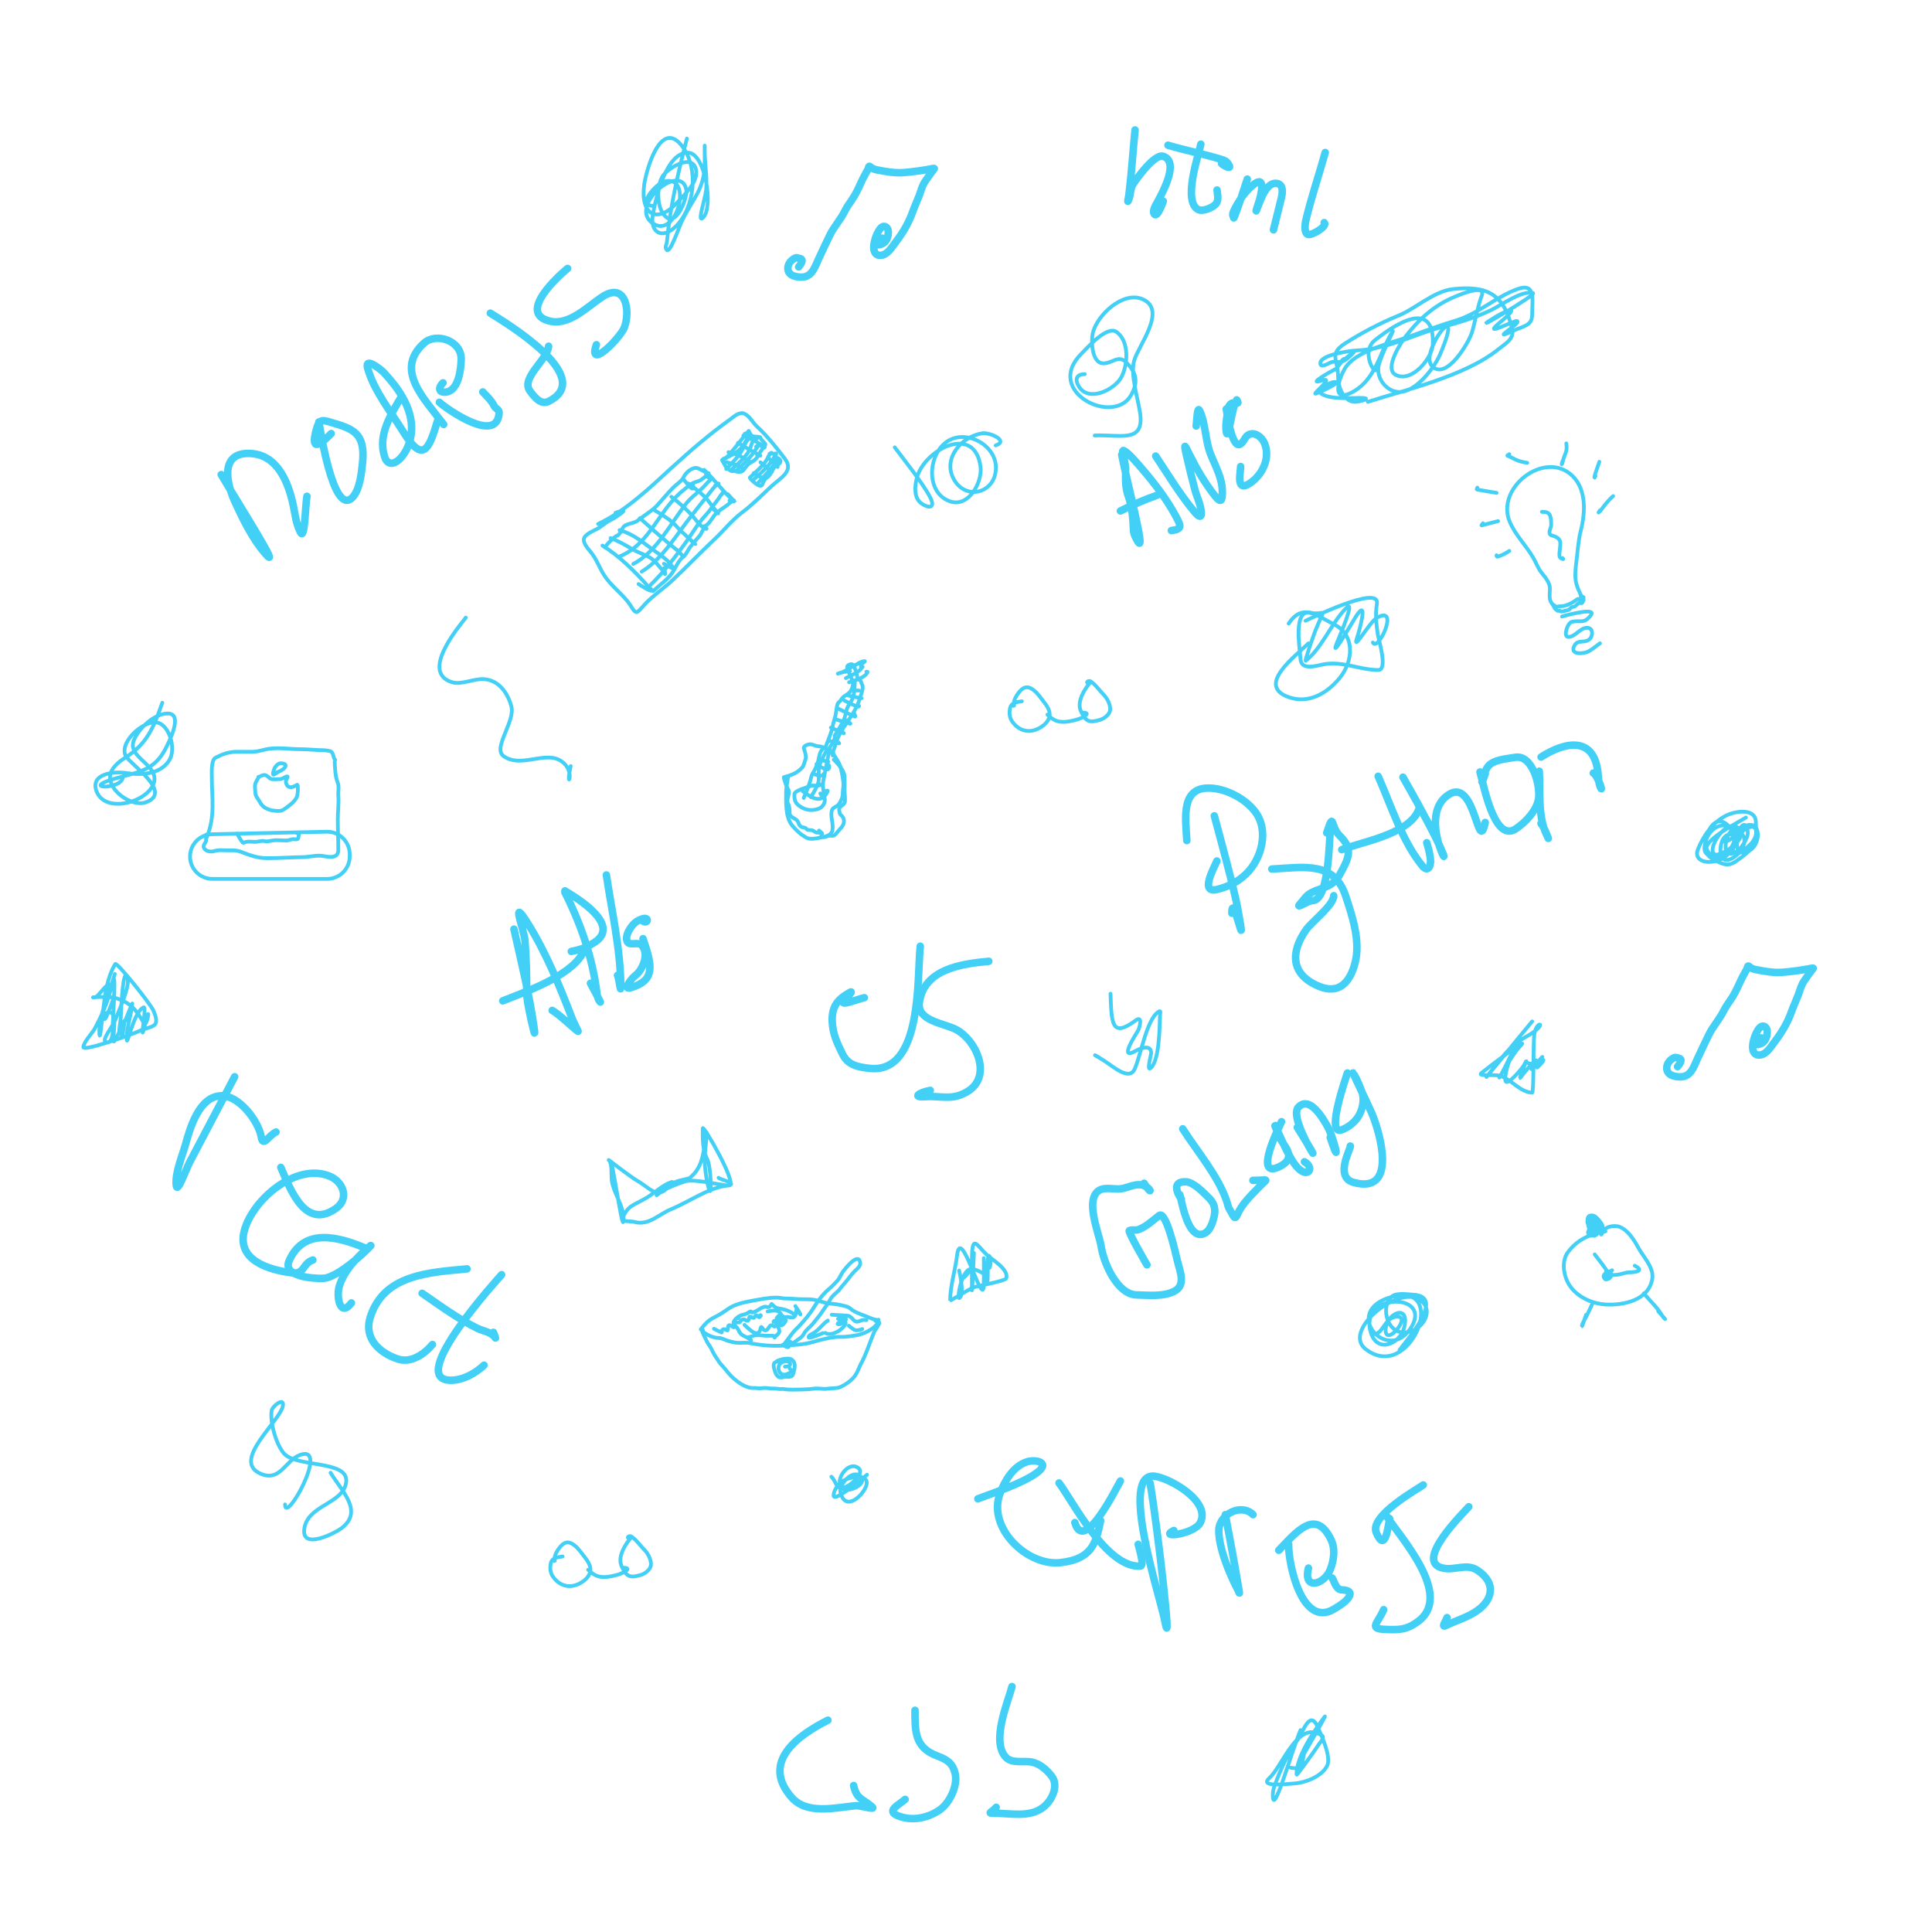 <svg width="514" height="514" viewBox="0 0 514 514" fill="none" xmlns="http://www.w3.org/2000/svg">
<path d="M149.686 414.09C148.377 414.284 146.837 414.386 146.526 415.945C146.284 417.153 146.375 418.396 147.099 419.444C148.337 421.234 150.175 422.279 152.388 421.91C154.368 421.58 157.086 419.787 157.086 417.559C157.086 416.303 156.182 415.039 155.433 414.099C154.631 413.092 153.938 412.032 152.928 411.208C151.566 410.097 150.465 409.988 149.241 411.298C148.57 412.015 147.937 412.993 147.643 413.932C147.499 414.395 147.605 414.766 147.605 415.23C147.605 415.848 147.49 414.936 147.605 414.63" stroke="#43D0F7" stroke-linecap="round" stroke-linejoin="round"/>
<path d="M156.47 417.63C157.584 418.619 158.528 419.513 160.497 419.561C161.876 419.595 163.254 419.251 164.547 418.88C165.472 418.615 168.438 417.21 166.035 417.097" stroke="#43D0F7" stroke-linecap="round" stroke-linejoin="round"/>
<path d="M167.956 409.003C166.486 410.626 164.457 413.807 165.219 416.245C165.487 417.102 165.876 417.679 166.38 418.412C167.393 419.886 168.963 419.426 170.388 419.041C171.421 418.762 172.648 417.883 173.043 416.883C173.589 415.503 172.452 413.345 171.501 412.395C170.441 411.334 169.6 410.043 168.418 409.114C168.104 408.867 167.865 408.599 167.454 408.69C166.993 408.793 166.803 409.234 167.416 409.234" stroke="#43D0F7" stroke-linecap="round" stroke-linejoin="round"/>
<path d="M271.866 186.582C270.557 186.776 269.017 186.878 268.706 188.437C268.464 189.645 268.556 190.888 269.28 191.936C270.517 193.726 272.355 194.771 274.568 194.402C276.548 194.072 279.266 192.279 279.266 190.051C279.266 188.795 278.362 187.531 277.613 186.591C276.811 185.583 276.118 184.524 275.108 183.7C273.746 182.589 272.646 182.48 271.421 183.79C270.751 184.507 270.117 185.485 269.823 186.424C269.679 186.887 269.785 187.258 269.785 187.722C269.785 188.34 269.67 187.428 269.785 187.122" stroke="#43D0F7" stroke-linecap="round" stroke-linejoin="round"/>
<path d="M278.65 190.122C279.764 191.111 280.708 192.005 282.677 192.053C284.056 192.087 285.435 191.743 286.727 191.372C287.652 191.107 290.618 189.702 288.215 189.589" stroke="#43D0F7" stroke-linecap="round" stroke-linejoin="round"/>
<path d="M290.135 181.495C288.665 183.118 286.637 186.299 287.399 188.737C287.667 189.594 288.056 190.171 288.559 190.903C289.573 192.377 291.143 191.918 292.568 191.533C293.6 191.254 294.828 190.375 295.223 189.375C295.768 187.994 294.631 185.837 293.681 184.887C292.62 183.826 291.78 182.535 290.598 181.606C290.283 181.359 290.044 181.091 289.634 181.182C289.173 181.285 288.983 181.726 289.596 181.726" stroke="#43D0F7" stroke-linecap="round" stroke-linejoin="round"/>
<path d="M159.125 139.395C166.671 135.8 172.772 129.855 178.906 124.249C183.728 119.843 188.784 115.49 194.105 111.688C195.154 110.937 196.638 109.427 198.057 110.071C199.463 110.709 200.274 112.445 201.386 113.473C204.123 116.005 206.585 119.099 208.835 122.074C211.313 125.349 207.597 127.162 205.301 129.306C202.692 131.742 200.2 134.254 197.35 136.403C194.642 138.446 192.465 141.262 189.986 143.575C186.207 147.1 182.672 150.853 178.904 154.381C176.66 156.481 174.087 158.196 171.927 160.371C171.17 161.133 170.47 162.141 169.597 162.775C168.896 163.285 167.925 161.325 167.676 160.956C165.695 158.026 162.626 156.021 160.686 152.957C159.467 151.03 158.646 148.652 157.186 146.892C156.489 146.052 154.747 144.161 155.51 142.934C156.29 141.681 158.503 141.081 159.71 140.184C160.651 139.484 161.795 138.621 162.866 138.134C163.644 137.781 164.408 137.154 165.104 136.672C166.936 135.402 164.995 135.945 163.756 136.417" stroke="#43D0F7" stroke-linecap="round" stroke-linejoin="round"/>
<path d="M160.278 145.148C164.872 147.992 168.993 152.108 172.58 156.167C172.67 156.27 173.543 156.878 173.41 157.103C173.153 157.538 170.171 155.575 169.887 155.379" stroke="#43D0F7" stroke-linecap="round" stroke-linejoin="round"/>
<path d="M164.832 141.036C168.557 142.102 170.776 144.132 173.784 146.303C175.123 147.27 176.488 148.143 177.69 149.281C178.255 149.815 178.657 150.518 179.178 151.094C179.893 151.883 176.974 150.178 176.63 149.981" stroke="#43D0F7" stroke-linecap="round" stroke-linejoin="round"/>
<path d="M170.244 137.848C172.851 140.201 175.471 142.521 178.159 144.778C179.18 145.636 180.34 146.423 181.222 147.434C182.787 149.227 180.737 146.9 180.04 146.243" stroke="#43D0F7" stroke-linecap="round" stroke-linejoin="round"/>
<path d="M173.896 135.606C175.829 136.781 177.849 137.92 179.486 139.505C180.157 140.156 180.714 140.922 181.432 141.524C182.317 142.266 183.092 143.132 183.982 143.853C185.25 144.88 185.44 145.18 183.934 143.891" stroke="#43D0F7" stroke-linecap="round" stroke-linejoin="round"/>
<path d="M178.604 132.154C180.737 133.823 182.711 135.519 184.495 137.555C185.285 138.457 185.921 139.498 186.924 140.19C187.842 140.824 188.486 141.007 187.411 139.977" stroke="#43D0F7" stroke-linecap="round" stroke-linejoin="round"/>
<path d="M183.136 128.637C185.014 130.048 186.866 131.336 188.366 133.154C189.053 133.986 189.595 134.942 190.362 135.709C191.919 137.268 190.848 136.482 189.722 135.424" stroke="#43D0F7" stroke-linecap="round" stroke-linejoin="round"/>
<path d="M187.317 124.987C189.954 127.509 192.162 130.463 194.803 132.954C196.582 134.632 194.033 131.944 193.617 131.466" stroke="#43D0F7" stroke-linecap="round" stroke-linejoin="round"/>
<path d="M192.421 122.085C194.64 121.179 196.943 120.099 198.135 117.884C198.464 117.274 198.888 116.742 199.023 116.054C199.209 115.109 199.172 115.515 198.472 116.126" stroke="#43D0F7" stroke-linecap="round" stroke-linejoin="round"/>
<path d="M195.994 125.132C197.754 123.5 199.72 121.716 201.01 119.644C201.653 118.61 202.878 117.348 201.165 118.843" stroke="#43D0F7" stroke-linecap="round" stroke-linejoin="round"/>
<path d="M201.635 128.555C203.238 126.813 204.665 125.192 206.14 123.371C206.617 122.782 208.07 122.018 206.322 122.485" stroke="#43D0F7" stroke-linecap="round" stroke-linejoin="round"/>
<path d="M200.359 127.674C202.037 126.236 203.935 124.562 205.265 122.747C205.62 122.262 205.892 121.723 206.217 121.219C206.761 120.376 206.796 120.661 205.971 120.748" stroke="#43D0F7" stroke-linecap="round" stroke-linejoin="round"/>
<path d="M164.808 148.053C173.168 144.657 175.23 135.44 182.043 130.228C182.872 129.594 183.545 128.889 184.511 128.45C185.158 128.157 185.956 128.016 186.544 127.641C186.903 127.411 189.882 125.135 187.812 126.076" stroke="#43D0F7" stroke-linecap="round" stroke-linejoin="round"/>
<path d="M160.915 145.588C161.854 144.447 162.686 143.471 163.877 142.646C164.072 142.51 164.373 142.488 164.534 142.307C164.852 141.949 165.333 141.425 165.456 140.964C165.939 139.145 168.297 139.481 169.55 138.569C170.741 137.702 171.888 136.823 173.103 135.966C174.441 135.022 175.06 134.194 176.135 132.984C177.122 131.872 178.081 130.748 179.126 129.696C179.981 128.835 181.324 128.052 181.868 126.95C182.482 125.707 184.052 124.284 185.465 124.514C185.95 124.594 189.515 126.66 187.185 125.339" stroke="#43D0F7" stroke-linecap="round" stroke-linejoin="round"/>
<path d="M168.48 150.033C174.762 146.72 178.249 139.495 182.492 134.037C184.055 132.027 186.288 130.691 187.924 128.716C188.624 127.871 190.169 126.974 188.372 126.989" stroke="#43D0F7" stroke-linecap="round" stroke-linejoin="round"/>
<path d="M170.723 152.08C176.415 148.58 180.06 142.069 184.202 136.91C186.086 134.562 187.904 132.166 189.812 129.837C190.681 128.776 192.198 128.113 190.252 129.2" stroke="#43D0F7" stroke-linecap="round" stroke-linejoin="round"/>
<path d="M172.965 155.732C176.517 152.268 179.385 148.53 182.292 144.523C184.059 142.087 185.586 139.348 187.662 137.155C188.852 135.896 189.769 134.422 190.85 133.088C191.285 132.55 191.586 131.924 192.033 131.391C193.041 130.19 192.339 131.276 191.637 131.928" stroke="#43D0F7" stroke-linecap="round" stroke-linejoin="round"/>
<path d="M173.801 157.25C175.568 155.518 178.158 153.852 179.337 151.605C179.766 150.79 180.825 148.821 181.568 148.322C182.55 147.662 183.018 146.259 183.733 145.377C184.478 144.458 185.206 143.561 186.014 142.687C186.772 141.867 187.014 140.428 187.952 139.723C188.997 138.937 189.505 137.72 190.338 136.782C191.06 135.97 192.433 135.129 193.327 134.508C193.823 134.165 194.17 133.696 194.732 133.441C195.872 132.923 195.132 133.188 194.089 133.149" stroke="#43D0F7" stroke-linecap="round" stroke-linejoin="round"/>
<path d="M192.278 122.734C193.74 123.119 195.543 123.384 196.876 124.181C197.736 124.695 198.484 125.211 196.918 124.275" stroke="#43D0F7" stroke-linecap="round" stroke-linejoin="round"/>
<path d="M193.796 120.293C195.882 120.838 197.357 121.449 199.057 122.558C200.17 123.283 199.991 123.082 198.833 122.384" stroke="#43D0F7" stroke-linecap="round" stroke-linejoin="round"/>
<path d="M196.327 117.83C198.118 118.837 199.856 119.982 201.708 120.859C202.797 121.375 202.226 121.339 201.385 120.933" stroke="#43D0F7" stroke-linecap="round" stroke-linejoin="round"/>
<path d="M197.768 115.862C199.651 116.719 201.388 117.573 203.122 118.652C203.913 119.144 203.195 119.176 202.595 118.778" stroke="#43D0F7" stroke-linecap="round" stroke-linejoin="round"/>
<path d="M193.202 121.876C194.625 120.184 196.052 118.581 197.348 116.847C197.716 116.355 199.958 113.612 198.989 115.015" stroke="#43D0F7" stroke-linecap="round" stroke-linejoin="round"/>
<path d="M194.697 124.846C196.548 123.209 199.216 121.027 199.814 118.581C199.99 117.862 200.371 117.142 200.93 116.647C201.497 116.145 202.09 115.919 201.243 116.765" stroke="#43D0F7" stroke-linecap="round" stroke-linejoin="round"/>
<path d="M193.212 124.791C195.186 122.664 196.873 121.235 197.989 118.616C198.278 117.935 198.611 117.372 199.086 116.836C199.59 116.269 200.313 115.738 199.34 116.753" stroke="#43D0F7" stroke-linecap="round" stroke-linejoin="round"/>
<path d="M200.547 125.838C201.456 126.414 202.368 126.948 203.312 127.428C203.703 127.626 203.22 127.243 203.054 127.18" stroke="#43D0F7" stroke-linecap="round" stroke-linejoin="round"/>
<path d="M202.318 122.99C202.38 123.042 205.954 126.105 205.32 125.422" stroke="#43D0F7" stroke-linecap="round" stroke-linejoin="round"/>
<path d="M204.441 121.88C205.23 122.638 207.644 124.857 206.794 124.168" stroke="#43D0F7" stroke-linecap="round" stroke-linejoin="round"/>
<path d="M199.491 127.047C200.797 125.831 203.662 123.42 204.364 121.55C204.641 120.813 205.908 119.866 204.717 120.879" stroke="#43D0F7" stroke-linecap="round" stroke-linejoin="round"/>
<path d="M199.656 127.41C199.78 127.51 202.279 130.201 202.812 128.896C203.084 128.23 203.438 127.362 204.105 126.995C205.276 126.351 205.492 124.322 206.69 123.778C208.05 123.16 207.923 122.125 206.657 121.758C206.159 121.613 206.552 120.633 206.035 120.71C205.562 120.781 205.312 120.606 204.783 120.703" stroke="#43D0F7" stroke-linecap="round" stroke-linejoin="round"/>
<path d="M192.113 122.371C192.97 124.008 193.132 124.602 194.515 125.285C194.888 125.47 195.376 125.214 195.659 125.358C196.219 125.642 197.327 125.648 197.745 125.132C198.587 124.093 198.896 123.423 200.185 122.791C200.998 122.393 201.652 121.452 202.029 120.673C202.442 119.816 203.187 119.171 203.624 118.311C203.81 117.945 202.309 117.002 202.295 116.368C202.292 116.188 200.51 116.183 200.213 116.033C199.854 115.85 199.689 115.593 199.517 115.214C199.265 114.659 198.819 115.348 198.142 115.4" stroke="#43D0F7" stroke-linecap="round" stroke-linejoin="round"/>
<path d="M162.434 143.147C164.458 143.916 166.224 144.908 168.046 146.006C169.629 146.96 171.417 147.467 172.989 148.391C174.108 149.049 175.27 150.551 176.096 151.537C176.371 151.866 176.577 152.173 176.772 152.544C177.22 153.394 176.754 151.339 176.707 151.114" stroke="#43D0F7" stroke-linecap="round" stroke-linejoin="round"/>
<path d="M181.982 127.701C182.543 128.291 184.816 131.545 184.368 129.099" stroke="#43D0F7" stroke-linecap="round" stroke-linejoin="round"/>
<path d="M186.661 353.572C186.902 354.811 187.514 355.616 187.989 356.744C188.312 357.511 188.916 358.106 189.253 358.859C189.616 359.672 190.16 360.628 190.667 361.352C191.102 361.972 191.386 362.56 191.934 363.109C192.903 364.077 193.636 365.232 194.61 366.187C196.025 367.575 198.421 369.386 200.482 369.272C201.144 369.235 201.877 369.44 202.527 369.342C203.084 369.258 203.761 369.23 204.319 369.326C205.236 369.485 206.232 369.325 207.109 369.515C207.583 369.618 208.099 369.468 208.578 369.557C209.2 369.672 209.929 369.701 210.562 369.701C212.636 369.701 214.705 369.688 216.774 369.426C217.894 369.283 219.005 369.655 220.115 369.458C221.156 369.272 222.543 369.464 223.523 369.035C224.726 368.508 225.924 367.68 226.854 366.75C227.32 366.284 227.674 365.727 227.99 365.15C228.405 364.393 228.636 363.576 229.052 362.821C230.506 360.186 231.335 357.253 232.512 354.507C232.789 353.859 233.245 353.335 233.577 352.737C233.661 352.586 233.7 352.393 233.837 352.247C234.35 351.704 233.367 351.646 232.915 351.441" stroke="#43D0F7" stroke-linecap="round" stroke-linejoin="round"/>
<path d="M186.43 353.687C187.46 352.341 188.333 351.351 189.829 350.59C191.081 349.952 192.38 349.195 193.512 348.362C195.251 347.084 197.645 346.514 199.762 346.129C202.066 345.71 204.335 345.22 206.68 345.22C207.406 345.22 208.124 345.438 208.85 345.45C209.719 345.465 210.59 345.492 211.455 345.566C212.782 345.679 214.145 345.652 215.474 345.681C217.329 345.721 219.105 346.681 220.959 346.83C222.062 346.918 223.349 347.083 224.422 347.383C224.824 347.496 225.282 347.572 225.657 347.754C226.124 347.981 226.451 348.365 226.88 348.631C228.263 349.492 229.81 349.897 231.305 350.551C231.763 350.752 232.551 351.095 233.059 351.095C233.757 351.095 233.721 352.385 233.721 351.095" stroke="#43D0F7" stroke-linecap="round" stroke-linejoin="round"/>
<path d="M233.606 351.902C232.752 353.047 232.143 353.483 230.931 354.151C229.979 354.676 228.925 355.048 227.858 355.243C226.863 355.425 225.776 355.568 224.767 355.649C223.927 355.716 223.071 355.619 222.213 355.716C220.274 355.937 218.317 356.437 216.447 356.984C213.777 357.764 211.198 357.845 208.44 357.995C205.43 358.158 202.411 357.928 199.461 357.316C198.466 357.11 197.414 357.295 196.401 357.256C195.286 357.212 194.193 356.905 193.144 356.542C192.702 356.389 192.295 356.155 191.832 356.049C191.289 355.926 190.738 355.974 190.2 355.844C189.449 355.663 188.574 355.336 187.94 354.897C187.665 354.706 187.251 354.549 187.035 354.26C186.972 354.176 186.891 353.989 186.891 353.889C186.891 353.651 186.695 353.711 187.006 353.918" stroke="#43D0F7" stroke-linecap="round" stroke-linejoin="round"/>
<path d="M208.837 363.595C209.538 363.517 210.465 363.53 210.175 362.629C210.082 362.339 209.848 362.308 209.599 362.225C208.858 361.978 207.532 362.457 207.253 363.23C206.754 364.618 207.699 366.118 209.186 365.637C209.591 365.506 210.308 365.22 210.565 364.853C210.874 364.412 210.411 364.542 210.105 364.113" stroke="#43D0F7" stroke-linecap="round" stroke-linejoin="round"/>
<path d="M206.706 362.097C207.824 361.649 208.395 361.464 209.525 361.464C209.981 361.464 210.209 361.432 210.61 361.694C211.274 362.128 211.502 362.952 211.433 363.678C211.374 364.291 211.171 365.131 210.956 365.713C210.796 366.146 210.399 366.221 209.993 366.302C209.622 366.376 208.812 366.169 208.521 366.331C208.211 366.503 207.263 366.561 207.023 366.241C206.802 365.947 206.566 365.821 206.405 365.464C206.252 365.123 206.183 364.798 206.06 364.459C205.891 363.994 205.586 362.723 206.217 362.443C206.586 362.279 206.744 362.181 207.167 362.181C207.287 362.181 207.39 362.27 207.513 362.27C207.69 362.27 207.171 362.155 206.994 362.155" stroke="#43D0F7" stroke-linecap="round" stroke-linejoin="round"/>
<path d="M208.722 357.489C209.535 356.439 210.276 355.355 211.116 354.334C211.567 353.785 212.127 353.313 212.613 352.788C214.006 351.285 215.424 349.639 216.486 347.882C217.531 346.152 218.958 344.267 220.508 342.967C221.327 342.28 222.058 341.522 222.771 340.73C223.462 339.962 223.78 338.889 224.435 338.077C224.942 337.449 228.26 333.174 228.838 335.773C229.065 336.795 228.069 337.509 227.443 338.135C226.733 338.845 226.019 339.747 225.414 340.554C224.83 341.332 224.121 342.016 223.555 342.801C222.784 343.868 221.381 344.632 220.819 345.841C220.355 346.838 219.585 347.64 219.007 348.564C218.207 349.845 217.269 350.915 216.326 352.087C215.578 353.016 214.407 353.78 213.878 354.839C213.435 355.724 212.651 356.097 211.935 356.67C211.623 356.919 211.245 357.058 210.969 357.403C210.877 357.518 210.712 357.65 210.626 357.521C210.577 357.448 210.39 357.613 210.425 357.694C210.547 357.98 210.249 357.005 210.22 356.913" stroke="#43D0F7" stroke-linecap="round" stroke-linejoin="round"/>
<path d="M208.261 357.777C208.482 357.889 209.874 358.946 209.874 358.094C209.874 357.836 210.205 357.406 210.322 357.144C210.41 356.945 209.615 357.135 209.496 357.288C209.342 357.486 209.042 357.648 209.528 357.662C209.902 357.673 210.195 357.512 210.479 357.291C210.561 357.227 211.66 357.401 210.681 357.374C210.16 357.359 209.654 357.374 209.154 357.374C208.722 357.374 209.598 357.259 209.724 357.259C209.824 357.259 208.994 357.753 208.85 357.592C208.815 357.552 208.755 357.444 208.895 357.374" stroke="#43D0F7" stroke-linecap="round" stroke-linejoin="round"/>
<path d="M189.944 353.515C190.009 353.549 192.067 354.627 192.075 354.494C192.085 354.333 191.97 354.192 192.05 354.033C192.398 353.336 192.848 353.671 193.448 353.94C193.916 354.151 193.206 351.82 194.616 352.804C195.345 353.313 195.539 353.232 195.419 352.379C195.329 351.733 195.552 351.731 196.107 351.799C196.485 351.846 196.756 351.928 196.971 351.569C197.233 351.133 197.528 350.885 198.063 351.073C198.506 351.229 198.9 351.668 199.205 351.108C199.339 350.862 199.226 350.125 199.65 350.267C199.915 350.355 200.265 350.702 200.568 350.593C200.798 350.51 200.974 349.799 201.234 349.911C201.505 350.029 201.781 350.543 202.123 350.42C202.289 350.361 202.595 349.821 202.271 349.886" stroke="#43D0F7" stroke-linecap="round" stroke-linejoin="round"/>
<path d="M198.066 352.478C198.78 353.059 201.454 356.162 202.239 353.844C202.379 353.429 202.402 352.607 202.796 353.287C203.12 353.848 203.609 354.237 204.14 353.707C204.491 353.355 204.648 352.758 205.151 352.574C205.612 352.405 205.951 353.273 206.335 352.766C206.644 352.357 206.495 351.654 206.041 351.409C205.892 351.328 205.85 351.606 205.785 351.671" stroke="#43D0F7" stroke-linecap="round" stroke-linejoin="round"/>
<path d="M204.229 348.907C205.341 348.715 206.743 348.326 207.589 349.323C207.981 349.784 207.944 350.374 207.685 350.897C207.496 351.279 206.986 351.47 206.661 351.095C206.394 350.788 206.944 350.281 207.141 350.094C207.815 349.451 208.815 350.48 209.026 351.179C209.202 351.762 207.608 353.114 207.8 352.535" stroke="#43D0F7" stroke-linecap="round" stroke-linejoin="round"/>
<path d="M222.95 350.865C223.28 350.751 225.406 350.067 224.998 351.198C224.789 351.778 223.987 352.089 223.462 352.279C223.213 352.369 222.571 352.354 222.988 351.991C223.349 351.678 223.858 351.53 224.332 351.569C226.181 351.719 223.596 353.843 223.065 354.136C222.034 354.705 220.631 355.303 219.551 354.609" stroke="#43D0F7" stroke-linecap="round" stroke-linejoin="round"/>
<path d="M211.602 347.466C212.04 348.18 212.568 348.896 212.943 349.646C213.072 349.904 212.514 349.243 212.383 348.987C212.348 348.919 212.108 348.162 212.085 348.167C211.804 348.23 211.739 349.514 211.663 349.751C211.304 350.873 210.417 350.443 209.547 350.359C208.495 350.258 208.024 351.296 207.442 351.959C206.976 352.49 206.793 352.653 207.109 353.284C207.364 353.795 207.471 354.291 207.109 354.753C206.827 355.114 206.473 355.342 206.133 355.64C205.821 355.912 206.268 355.867 206.21 355.704C206.05 355.256 205.064 355.349 204.741 355.371C203.542 355.45 202.321 355.149 201.144 355.224C200.519 355.263 199.93 355.612 199.31 355.704C198.681 355.797 199.513 356.343 199.749 356.5C200.154 356.771 198.954 355.925 198.513 355.716C197.774 355.366 197.091 355.096 196.709 354.321C196.325 353.545 195.987 353.016 195.339 352.446C195.115 352.249 195.089 351.951 195.198 351.684C195.451 351.067 196.012 350.565 196.568 350.231" stroke="#43D0F7" stroke-linecap="round" stroke-linejoin="round"/>
<path d="M211.487 349.771C210.043 348.763 208.852 348.329 207.154 348.1C206.557 348.02 205.921 347.607 205.532 347.15C205.186 346.744 205.382 346.852 204.975 347.402C204.419 348.155 204.006 347.48 203.295 347.678C202.206 347.981 201.271 348.994 200.165 349.182C199.863 349.233 199.936 348.727 199.557 348.945C198.92 349.312 198.433 349.66 197.688 349.777C197.238 349.848 196.385 350.144 196.453 350.692" stroke="#43D0F7" stroke-linecap="round" stroke-linejoin="round"/>
<path d="M221.279 349.771C222.673 349.905 224.084 349.888 225.471 350.036C225.96 350.088 226.209 350.286 226.553 350.606C226.863 350.894 227.347 351.574 227.792 351.611C228.433 351.664 228.764 351.398 229.363 351.211C229.723 351.098 230.873 351.211 230.496 351.211" stroke="#43D0F7" stroke-linecap="round" stroke-linejoin="round"/>
<path d="M220.242 351.326C218.745 352.313 217.945 353.81 216.342 354.708C216.024 354.886 215.052 355.231 215.125 355.816C215.178 356.239 218.423 354.914 218.918 354.667" stroke="#43D0F7" stroke-linecap="round" stroke-linejoin="round"/>
<path d="M225.83 352.708C226.644 353.314 227.347 354.181 228.365 353.873C228.64 353.79 229.216 353.757 229.401 353.572" stroke="#43D0F7" stroke-linecap="round" stroke-linejoin="round"/>
<path d="M427.131 327.597C422.925 328.404 419.867 329.619 417.201 333.047C415.511 335.219 415.881 338.638 416.989 340.941C418.813 344.736 423.297 346.879 427.343 347.065C432.056 347.281 438.609 345.896 439.575 340.275C440.093 337.262 437.214 334.413 435.866 331.942C434.769 329.931 433.118 327.221 430.81 326.371C429.867 326.024 427.68 326.144 426.995 327.082C426.689 327.501 426.294 327.944 426.071 328.414C425.891 328.796 426.085 327.444 426.041 327.052" stroke="#43D0F7" stroke-linecap="round" stroke-linejoin="round"/>
<path d="M428.902 337.951C427.767 338.535 425.925 338.921 426.919 340.199C427.146 340.491 427.469 340.475 427.744 340.199C427.98 339.964 429.166 338.728 428.289 338.436C426.501 337.84 427.155 341.407 428.433 339.829C429.119 338.981 428.159 338.146 427.298 338.663C426.272 339.278 427.083 340.353 427.888 339.42C428.494 338.716 428.01 338.177 427.351 338.837C426.76 339.428 427.36 340.37 427.941 339.571C428.537 338.752 427.857 338.058 427.139 338.776C426.307 339.608 427.207 339.521 427.797 338.973C428.392 338.421 427.337 338.502 426.995 338.935C426.2 339.941 427.445 339.798 427.646 338.935C427.94 337.668 426.633 340.58 427.267 338.36" stroke="#43D0F7" stroke-linecap="round" stroke-linejoin="round"/>
<path d="M424.27 333.728C425.48 335.325 426.721 336.839 427.737 338.436C428.018 338.878 427.793 339.322 427.949 339.314C428.522 339.282 429.109 339.178 429.72 339.178C431.117 339.178 432.218 338.496 433.565 338.496C435.196 338.496 437.592 338.073 434.897 336.725" stroke="#43D0F7" stroke-linecap="round" stroke-linejoin="round"/>
<path d="M422.908 327.461C422.653 326.173 421.41 323.05 423.725 323.381C424.556 323.5 425.114 324.359 425.602 324.902C426.874 326.315 426.738 328.021 424.679 328.142C424.14 328.174 423.38 329.243 422.772 328.483C422.082 327.621 422.786 327.679 422.908 326.643C422.988 325.966 422.545 326.022 422.355 325.356C422.209 324.846 422.512 324.287 422.635 323.918" stroke="#43D0F7" stroke-linecap="round" stroke-linejoin="round"/>
<path d="M423.725 325.962C423.713 326.287 423.211 329.22 424.278 328.74C424.635 328.579 424.943 328.346 425.087 327.975C425.227 327.617 425.079 327.402 424.921 327.052C424.515 326.149 423.336 324.745 423.695 326.779C423.921 328.063 425.355 327.763 425.466 326.537C425.551 325.601 424.371 324.347 423.619 325.417C423.087 326.174 424.034 327.842 424.588 326.673C424.869 326.08 424.197 324.571 423.483 325.311C422.751 326.069 423.851 327.669 424.573 327.022C425.286 326.382 424.801 324.43 424.028 325.175C423.32 325.856 424.382 327.212 424.921 326.174C425.522 325.016 424.198 324.143 423.786 325.356C423.418 326.44 424.565 327.604 424.83 326.128C425.032 325.005 422.968 324.408 422.968 325.75C422.968 326.987 424.073 326.86 424.073 325.735C424.073 324.562 422.892 324.826 423.384 325.811C423.877 326.795 424.537 325.048 423.982 324.494C423.335 323.847 422.479 324.847 423.241 325.47C423.76 325.895 424.47 324.132 423.596 323.805C422.842 323.522 423.259 325.062 423.521 324.713C423.926 324.173 423.305 323.811 423.733 323.918C424.11 324.013 425.026 324.214 425.284 324.547C425.488 324.808 426.314 326.265 426.314 326.643C426.314 327.8 424.544 328.424 423.528 328.134C422.8 327.926 422.584 328.441 422.839 328.271C423.459 327.857 423.589 326.779 423.589 327.188" stroke="#43D0F7" stroke-linecap="round" stroke-linejoin="round"/>
<path d="M423.589 346.943C422.887 348.432 422.265 349.927 421.439 351.334C421.253 351.65 420.905 352.297 420.864 352.666C420.754 353.66 421.752 350.295 421.954 349.805" stroke="#43D0F7" stroke-linecap="round" stroke-linejoin="round"/>
<path d="M437.35 344.082C439.075 346.261 440.978 347.815 442.322 350.206C442.455 350.441 442.684 350.628 442.867 350.811C443.48 351.423 441.731 349.505 441.164 348.851" stroke="#43D0F7" stroke-linecap="round" stroke-linejoin="round"/>
<path d="M323.065 217.051C324.144 221.123 328.31 236.26 329.307 241.791C332.051 257.019 327.745 236.24 327.735 242.966" stroke="#43D0F7" stroke-width="2" stroke-linecap="round" stroke-linejoin="round"/>
<path d="M315.754 223.634C315.386 217.438 313.996 208.838 322.684 209.723C326.772 210.14 331.274 212.566 333.822 215.812C337.76 220.828 335.683 228.604 331.428 232.596C329.163 234.72 326.966 235.785 324.003 236.588C318.982 237.949 322.944 230.976 323.753 229.064" stroke="#43D0F7" stroke-width="2" stroke-linecap="round" stroke-linejoin="round"/>
<path d="M338.352 231.207C346.985 230.745 354.931 229.046 358.02 238.408C359.814 243.849 362 250.46 360.504 256.194C359.152 261.375 356.24 264.614 350.916 262.407C343.308 259.253 343.319 253.315 347.459 247.393C348.984 245.213 354.823 240.847 354.827 238.298" stroke="#43D0F7" stroke-width="2" stroke-linecap="round" stroke-linejoin="round"/>
<path d="M353.912 221.104C353.618 223.375 353.613 239.444 349.264 239.598C348.449 239.627 347.764 240.051 347.052 240.406C344.314 241.769 345.979 240.542 347.001 239.123C349.316 235.909 354.006 237.097 356.354 232.831C358.903 228.199 360.078 225.921 356.422 222.338C353.861 219.826 354.986 215.555 352.969 221.573" stroke="#43D0F7" stroke-width="2" stroke-linecap="round" stroke-linejoin="round"/>
<path d="M366.653 206.522C369.99 214.033 373.039 223.815 378.391 230.354C379.806 232.082 380.6 230.578 380.578 229.232C380.551 227.532 380.071 225.816 379.579 224.206" stroke="#43D0F7" stroke-width="2" stroke-linecap="round" stroke-linejoin="round"/>
<path d="M356.966 226.055C362.26 223.972 375.258 221.864 377.474 215.253" stroke="#43D0F7" stroke-width="2" stroke-linecap="round" stroke-linejoin="round"/>
<path d="M373.248 206.768C396.193 246.902 373.838 218.694 385.5 211.353C392.58 206.898 393.17 227.897 395.132 218.814" stroke="#43D0F7" stroke-width="2" stroke-linecap="round" stroke-linejoin="round"/>
<path d="M393.74 205.387C394.572 207.876 397.368 224.307 403.189 220.554C405.792 218.875 408.823 215.675 409.325 212.529C409.864 209.154 407.755 200.579 402.984 201.502C400.806 201.924 397.164 202.025 395.744 204.095C394.37 206.095 393.504 210.779 395.152 205.86" stroke="#43D0F7" stroke-width="2" stroke-linecap="round" stroke-linejoin="round"/>
<path d="M409.997 201.409C416.504 197.231 424.151 195.86 425.142 205.698C425.266 206.933 425.289 208.488 425.855 209.625C426.512 210.943 425.163 206.403 423.886 205.67" stroke="#43D0F7" stroke-width="2" stroke-linecap="round" stroke-linejoin="round"/>
<path d="M409.52 205.176C409.815 210.319 409.08 217.286 411.482 222.111C411.564 222.275 412.136 223.534 411.848 222.844C411.278 221.479 411.042 220.553 409.969 219.073" stroke="#43D0F7" stroke-width="2" stroke-linecap="round" stroke-linejoin="round"/>
<path d="M244.833 251.734C243.932 260.093 245.504 285.829 231.306 284.228C228.346 283.894 225.657 283.399 224.251 280.61C222.779 277.69 221.561 275.149 221.414 271.832C221.234 267.758 222.856 265.835 226.151 263.996C227.306 263.352 224.823 265.963 224.603 266.215C223.156 267.878 228.068 265.851 229.946 265.435" stroke="#43D0F7" stroke-width="2" stroke-linecap="round" stroke-linejoin="round"/>
<path d="M263.061 255.75C255.879 256.422 245.743 257.784 244.585 266.767C243.956 271.64 251.201 272.232 254.346 273.892C259.749 276.743 263.848 286.043 257.788 290.136C253.573 292.982 250.386 291.47 246.286 291.754C242.122 292.042 245.021 290.507 247.49 290.086" stroke="#43D0F7" stroke-width="2" stroke-linecap="round" stroke-linejoin="round"/>
<path d="M301.973 34.573C301.397 40.341 301.047 46.167 300.335 51.92C300.267 52.474 299.722 54.659 300.366 52.892C300.837 51.601 300.685 50.254 301.442 49.029C302.484 47.342 307.194 40.915 309.406 41.565C313.839 42.868 309.365 51.091 308.095 53.447C307.658 54.26 306.465 56.023 307.082 56.934C307.906 58.149 309.429 53.659 309.493 53.522" stroke="#43D0F7" stroke-width="2" stroke-linecap="round" stroke-linejoin="round"/>
<path d="M319.481 38.36C318.956 40.937 314.543 53.655 318.795 55.762C319.995 56.356 322.65 55.234 323.475 54.267C324.334 53.259 323.885 51.717 323.792 50.547" stroke="#43D0F7" stroke-width="2" stroke-linecap="round" stroke-linejoin="round"/>
<path d="M310.733 38.638C315.398 40.026 320.196 40.949 324.832 42.381C325.926 42.719 326.336 42.872 326.925 43.848C327.842 45.366 325.408 43.979 324.987 43.519" stroke="#43D0F7" stroke-width="2" stroke-linecap="round" stroke-linejoin="round"/>
<path d="M331.831 47.653C330.76 50.886 329.754 54.159 328.531 57.34C328.289 57.973 328.252 58.204 328.121 57.721C327.995 57.256 327.872 56.982 328.079 56.49C329.177 53.878 331.74 50.124 334.158 48.665C336.768 47.09 335.344 52.382 334.993 53.453C334.599 54.656 333.538 57.953 334.745 54.763C335.462 52.864 337.11 48.145 339.888 48.831C341.57 49.247 341.182 51.522 340.885 52.725C340.336 54.943 339.791 57.145 339.241 59.371C338.437 62.623 338.871 60.867 339.459 58.49" stroke="#43D0F7" stroke-width="2" stroke-linecap="round" stroke-linejoin="round"/>
<path d="M352.569 40.575C350.893 46.603 348.837 52.613 347.393 58.704C347.224 59.419 346.854 62.063 347.992 62.378C349.072 62.678 353.341 60.113 352.298 59.224" stroke="#43D0F7" stroke-width="2" stroke-linecap="round" stroke-linejoin="round"/>
<path d="M62.427 286.46C58.464 293.989 54.514 301.525 50.539 309.048C49.407 311.193 47.171 317.753 46.894 315.344C46.519 312.077 48.515 307.504 49.362 304.443C50.557 300.122 52.991 291.491 59.056 291.522C63.634 291.547 68.781 298.26 69.491 302.449C69.992 305.406 71.45 302.066 73.428 301.174" stroke="#43D0F7" stroke-width="2" stroke-linecap="round" stroke-linejoin="round"/>
<path d="M74.713 310.581C77.376 316.775 81.302 327.246 89.387 321.485C93.101 318.838 91.255 314.308 87.588 312.869C78.601 309.343 67.276 319.189 65.035 327.282C62.794 335.374 71.64 337.855 77.725 338.654C81.093 339.096 80.337 336.218 83.235 335.216" stroke="#43D0F7" stroke-width="2" stroke-linecap="round" stroke-linejoin="round"/>
<path d="M97.095 331.997C90.113 329.082 80.864 326.483 76.93 335.405C75.033 339.705 83.52 340.21 86.038 340.091C90.846 339.865 101.552 328.735 97.945 331.922C94.779 334.719 91.576 338.02 90.274 342.15C89.434 344.818 90.399 350.711 93.492 346.641" stroke="#43D0F7" stroke-width="2" stroke-linecap="round" stroke-linejoin="round"/>
<path d="M124.244 337.579C114.111 338.551 102.102 339.06 98.507 350.445C96.74 356.041 100.886 359.933 105.882 361.575C109.373 362.723 112.932 360.231 115.05 357.703" stroke="#43D0F7" stroke-width="2" stroke-linecap="round" stroke-linejoin="round"/>
<path d="M133.448 339.123C132.892 339.799 107.931 367.004 119.829 367.214C123.124 367.273 126.505 365.356 128.774 363.201" stroke="#43D0F7" stroke-width="2" stroke-linecap="round" stroke-linejoin="round"/>
<path d="M112.305 344.073C117.098 347.378 121.823 350.878 127.08 353.432C128.445 354.096 130.72 354.412 131.66 355.788C132.188 356.561 131.358 354.725 131.265 354.458" stroke="#43D0F7" stroke-width="2" stroke-linecap="round" stroke-linejoin="round"/>
<path d="M58.849 126.255C62.87 133.133 75.642 153.199 70.457 147.15C67.143 143.283 64.626 138.151 62.524 133.576C60.319 128.776 58.249 120.211 66.652 120.645C73.864 121.019 76.743 128.384 78.012 134.421C78.572 137.084 78.714 139.153 79.909 141.575C81.13 144.052 81.198 134.509 81.662 132.033" stroke="#43D0F7" stroke-width="2" stroke-linecap="round" stroke-linejoin="round"/>
<path d="M84.832 112.267C85.057 113.307 88.533 137.092 93.579 132.518C95.704 130.592 96.171 125.844 96.444 123.243C97.296 115.114 93.862 114.11 88.155 112.39C85.433 111.569 84.875 111.606 84.127 114.409C82.592 120.164 85.012 118.547 88.113 115.347" stroke="#43D0F7" stroke-width="2" stroke-linecap="round" stroke-linejoin="round"/>
<path d="M106.774 105.557C103.97 110.282 100.395 115.84 102.367 121.627C103.185 124.028 105.088 123.393 106.421 122.042C108.524 119.909 109.621 116.404 109.504 113.475C109.28 107.861 105.763 103.057 102.073 99.068C101.561 98.514 96.9 94.672 97.813 97.971C99.452 103.896 104.015 109.595 107.194 114.745C112.434 123.232 114.041 119.936 116.395 111.969" stroke="#43D0F7" stroke-width="2" stroke-linecap="round" stroke-linejoin="round"/>
<path d="M116.893 107.026C118.633 108.649 132.363 118.456 132.789 109.757C132.828 108.968 131.822 108.721 131.49 108.049C130.635 106.316 129.219 105.173 128.449 104.263" stroke="#43D0F7" stroke-width="2" stroke-linecap="round" stroke-linejoin="round"/>
<path d="M118.038 112.921C112.602 105.782 105.008 98.359 112.792 91.302C116.072 88.328 122.878 90.68 122.7 95.648C122.617 97.962 122.129 103.685 118.805 104.289C117.048 104.608 116.238 103.458 117.863 101.85" stroke="#43D0F7" stroke-width="2" stroke-linecap="round" stroke-linejoin="round"/>
<path d="M130.448 83.313C133.963 85.549 159.008 100.35 145.89 106.819C143.845 107.828 142.046 105.478 140.959 103.966C138.509 100.558 145.647 95.723 145.944 92.113" stroke="#43D0F7" stroke-width="2" stroke-linecap="round" stroke-linejoin="round"/>
<path d="M151.005 71.414C148.959 73.085 137.225 83.462 146.452 85.468C151.549 86.576 156.366 81.498 160.24 78.963C166.48 74.879 167.798 82.737 166.083 87.173C165.033 89.889 156.266 98.778 158.665 91.712" stroke="#43D0F7" stroke-width="2" stroke-linecap="round" stroke-linejoin="round"/>
<path d="M220.261 457.65C212.455 461.578 202.226 468.742 210.665 478.247C214.713 482.807 222.186 480.939 227.517 480.412C229.015 480.264 233.148 481.705 232.023 480.705C229.589 478.542 227.838 478.681 227.108 475.029" stroke="#43D0F7" stroke-width="2" stroke-linecap="round" stroke-linejoin="round"/>
<path d="M243.434 455.016C243.434 460.771 243.38 464.891 249.285 467.129C251.835 468.096 253.436 468.983 254.113 471.84C254.878 475.069 252.625 479.747 249.958 481.553C246.661 483.786 242.52 484.565 238.811 483.045C235.635 481.744 239.146 480.204 240.801 478.715" stroke="#43D0F7" stroke-width="2" stroke-linecap="round" stroke-linejoin="round"/>
<path d="M269.238 448.697C268.203 452.71 263.534 463.443 267.688 467.597C269.364 469.274 272.612 468.343 274.68 468.826C276.738 469.307 278.503 470.882 279.771 472.513C281.779 475.094 279.868 479.006 277.548 480.822C273.948 483.639 268.806 482.402 264.616 482.402C262.328 482.402 263.891 482.24 265.025 480.822" stroke="#43D0F7" stroke-width="2" stroke-linecap="round" stroke-linejoin="round"/>
<path d="M260.16 398.752C264.217 397.204 271.742 394.74 275.666 391.964C279.809 389.034 275.472 388.192 273.267 388.892C269.533 390.079 267.277 393.99 266.011 397.436C262.679 406.507 273.279 416.761 282.191 415.722C290.426 414.761 291.575 410.729 292.811 404.545" stroke="#43D0F7" stroke-width="2" stroke-linecap="round" stroke-linejoin="round"/>
<path d="M298.078 394.012C297.155 395.515 288.39 413.561 285.965 405.072" stroke="#43D0F7" stroke-width="2" stroke-linecap="round" stroke-linejoin="round"/>
<path d="M281.752 394.539C285.45 399.482 294.384 417.156 303.344 416.658C304.643 416.586 302.92 411.583 302.818 410.865" stroke="#43D0F7" stroke-width="2" stroke-linecap="round" stroke-linejoin="round"/>
<path d="M305.977 394.539C308.02 406.506 312.112 442.674 309.781 430.76C308.579 424.617 297.603 391.374 307.265 392.754C311.455 393.353 322.151 399.466 319.348 405.072C317.772 408.224 308.005 409.324 312.297 407.178" stroke="#43D0F7" stroke-width="2" stroke-linecap="round" stroke-linejoin="round"/>
<path d="M325.99 402.965C327.291 409.736 328.543 416.502 329.676 423.299C329.87 424.463 329.61 423.504 329.267 422.861C327.113 418.821 324.163 411.623 324.264 407.091C324.359 402.797 330.266 399.869 333.363 402.965" stroke="#43D0F7" stroke-width="2" stroke-linecap="round" stroke-linejoin="round"/>
<path d="M342.843 410.865C342.706 415.821 346.301 433.172 354.838 428.127C356.061 427.404 359.079 425.638 359.168 424.031C359.216 423.174 357.657 422.978 357.062 422.978C355.497 422.978 355.106 421.037 354.429 419.818" stroke="#43D0F7" stroke-width="2" stroke-linecap="round" stroke-linejoin="round"/>
<path d="M340.209 412.445C344.822 407.673 350.01 401.099 354.106 409.607C355.306 412.098 354.888 415.099 353.902 417.594C352.308 421.625 346.601 423.215 348.109 417.185" stroke="#43D0F7" stroke-width="2" stroke-linecap="round" stroke-linejoin="round"/>
<path d="M368.648 402.965C372.257 408.733 386.855 424.281 377.279 431.375C374.215 433.644 372.215 433.634 368.765 433.51C363.894 433.336 366.468 432.102 368.121 428.244" stroke="#43D0F7" stroke-width="2" stroke-linecap="round" stroke-linejoin="round"/>
<path d="M390.766 400.859C389.676 402.178 375.594 415.792 384.154 417.243C387.309 417.778 390.209 415.867 393.107 417.799C398.335 421.285 397.097 426.01 392.288 428.975C389.884 430.458 387.202 431.235 384.681 432.457C383.256 433.148 384.774 431.147 384.973 430.351" stroke="#43D0F7" stroke-width="2" stroke-linecap="round" stroke-linejoin="round"/>
<path d="M378.654 395.066C377.432 395.964 364.265 403.271 366.132 407.705C368.487 413.299 369.266 406.413 369.701 404.019" stroke="#43D0F7" stroke-width="2" stroke-linecap="round" stroke-linejoin="round"/>
<path d="M54.971 222.793C57.317 217.263 56.356 212.444 56.356 206.712C56.356 205.597 56.154 202.201 57.325 201.593C59.173 200.634 60.9 199.994 63.08 199.994C64.53 199.994 65.986 200.036 67.435 199.994C68.884 199.953 70.288 199.363 71.721 199.188C74.386 198.861 77.159 199.316 79.791 199.316C81.881 199.316 84.044 199.587 86.054 199.587C86.411 199.587 87.866 199.757 88.1 199.964C88.818 200.597 88.613 201.612 89.178 202.166" stroke="#43D0F7" stroke-linecap="round" stroke-linejoin="round"/>
<path d="M89.04 202.656C89.131 204.288 89.165 206.578 89.837 208.173C90.272 209.206 89.925 210.582 90.013 211.683C90.182 213.795 89.868 215.855 89.868 217.905C89.868 220.654 90.005 223.369 90.005 226.104C90.005 228.451 87.712 228.058 85.898 227.728C84.331 227.443 82.229 228.015 80.596 228.035C77.445 228.074 74.28 228.311 71.124 228.311C68.489 228.311 66.532 227.545 64.105 226.625C62.809 226.133 62.026 226.242 60.634 226.242C59.316 226.242 58.232 226.036 56.91 226.449C56.137 226.69 54.752 226.482 54.312 225.69C53.785 224.741 54.833 224.329 54.833 223.552C54.833 222.9 54.751 221.034 54.971 222.794" stroke="#43D0F7" stroke-linecap="round" stroke-linejoin="round"/>
<path d="M70.696 206.242C70.696 206.242 71.247 206.518 71.799 207.07C72.351 207.483 73.512 207.277 74.489 207.277C75.002 207.277 75.545 206.876 76.006 206.671C76.939 206.256 76.383 207.037 76.159 207.483C75.912 207.978 76.194 208.898 76.642 209.208C77.38 209.719 78.111 209.277 78.834 208.916C79.133 208.766 79.051 208.697 79.144 208.901C79.27 209.178 79.247 209.58 79.247 209.882C79.247 210.569 79.202 211.712 78.834 212.311C78.349 213.099 77.859 213.609 77.079 214.188C76.308 214.761 75.29 215.759 74.266 215.759C72.265 215.759 70.141 215.323 69.14 213.376C68.716 212.551 67.937 211.875 67.937 210.932C67.937 210.144 67.677 209.201 67.937 208.449C68.253 207.537 69.04 206.671 68.765 206.671C68.905 206.711 70.144 205.966 70.696 206.242Z" stroke="#43D0F7" stroke-linecap="round" stroke-linejoin="round"/>
<path d="M72.971 205.759C73.747 205.472 75.52 204.87 75.937 203.932C76.259 203.206 75.194 203.07 74.626 203.07C73.939 203.07 73.124 204.02 72.941 204.621C72.839 204.956 72.742 205.298 72.642 205.637C72.594 205.8 72.658 205.918 72.692 206.07C72.717 206.185 73.769 205.632 73.73 205.474" stroke="#43D0F7" stroke-linecap="round" stroke-linejoin="round"/>
<path d="M86.908 221.273L56.37 221.944C53.139 222.015 50.558 224.654 50.558 227.885C50.558 231.167 53.218 233.828 56.5 233.828H87.04C90.354 233.828 93.04 231.142 93.04 227.828V227.272C93.04 223.906 90.273 221.199 86.908 221.273Z" stroke="#43D0F7"/>
<path d="M63.059 221.777C63.517 222.487 63.913 223.34 64.438 223.997C64.703 224.327 64.66 224.26 65.173 224.07C66.028 223.753 66.998 223.981 67.89 223.981C68.674 223.981 69.585 223.571 70.347 223.777C71.229 224.014 72.269 223.561 73.138 223.54C74.184 223.515 75.182 223.613 76.223 223.613C76.85 223.613 77.462 223.246 78.043 223.246C78.379 223.246 79.34 223.513 79.365 222.895C79.377 222.594 79.511 222.302 79.511 221.997C79.511 221.586 79.265 221.764 78.85 221.557" stroke="#43D0F7" stroke-linecap="round" stroke-linejoin="round"/>
<path d="M212.48 71.006C213.046 70.286 214.131 68.954 212.611 68.718C212.267 68.665 211.945 68.463 211.608 68.616C210.568 69.087 209.603 70.124 209.603 71.358C209.603 73.327 211.763 73.754 213.332 73.728C215.98 73.685 216.786 71.106 217.721 69.016C218.666 66.905 219.715 64.828 220.695 62.732C221.804 60.361 223.623 58.472 224.774 56.122C225.267 55.114 225.912 54.227 226.547 53.307C227.532 51.88 228.235 50.44 228.94 48.858C229.518 47.56 230.159 46.374 230.868 45.145C231.154 44.648 231.046 43.887 231.594 44.418C232.01 44.822 232.672 45.087 233.231 45.189C235.679 45.637 237.929 46.112 240.449 45.911C242.998 45.709 245.545 45.343 248.054 44.857C248.907 44.692 248.543 44.891 248.141 45.409C247.459 46.287 246.877 47.217 246.223 48.106C245.371 49.267 245.071 50.664 244.566 51.99C244.012 53.448 243.352 54.84 242.823 56.322C241.799 59.186 240.306 61.797 238.458 64.201C237.387 65.594 236.065 68.026 234.06 67.928C230.957 67.775 233.052 61.668 234.535 60.474C235.332 59.831 236.205 60.523 236.303 61.386C236.436 62.572 236.03 64.197 234.878 64.776C233.664 65.388 232.733 65.315 233.667 63.737C234.233 62.783 234.569 63.833 234.801 63.367" stroke="#43D0F7" stroke-width="2" stroke-linecap="round" stroke-linejoin="round"/>
<path d="M446.308 283.769C446.874 283.048 447.959 281.716 446.439 281.481C446.095 281.427 445.774 281.225 445.436 281.378C444.397 281.849 443.431 282.887 443.431 284.12C443.431 286.09 445.591 286.516 447.161 286.491C449.808 286.448 450.614 283.868 451.549 281.778C452.494 279.667 453.543 277.59 454.523 275.495C455.632 273.123 457.451 271.234 458.602 268.884C459.095 267.877 459.74 266.989 460.375 266.069C461.36 264.642 462.063 263.202 462.768 261.62C463.346 260.322 463.987 259.136 464.696 257.908C464.982 257.411 464.875 256.649 465.422 257.181C465.838 257.584 466.5 257.849 467.06 257.951C469.507 258.4 471.757 258.874 474.277 258.673C476.826 258.471 479.373 258.106 481.882 257.62C482.735 257.455 482.372 257.653 481.969 258.171C481.287 259.049 480.705 259.979 480.051 260.869C479.199 262.029 478.899 263.426 478.395 264.752C477.84 266.21 477.18 267.602 476.651 269.084C475.627 271.948 474.134 274.56 472.286 276.963C471.215 278.356 469.893 280.789 467.888 280.69C464.785 280.538 466.88 274.43 468.363 273.236C469.161 272.593 470.033 273.285 470.131 274.148C470.264 275.334 469.858 276.959 468.707 277.539C467.492 278.15 466.561 278.077 467.496 276.5C468.061 275.545 468.397 276.596 468.629 276.129" stroke="#43D0F7" stroke-width="2" stroke-linecap="round" stroke-linejoin="round"/>
<path d="M421.306 159.664C418.71 154.959 418.863 153.615 419.455 148.88C419.781 146.272 419.906 143.724 420.566 141.158C421.746 136.57 422.128 130.391 418.434 126.697C411.165 119.428 397.629 129.766 401.727 138.988C403.287 142.498 405.983 145.097 407.93 148.407C408.711 149.735 409.149 151.174 410.164 152.415C411.137 153.605 412.346 155.086 412.346 156.563C412.346 157.811 411.974 159.429 412.857 160.532C414.076 162.056 413.643 161.273 415.448 161.273C416.689 161.273 418.518 160.286 419.519 159.486C420.234 158.914 420.617 160.567 420.617 158.975C420.617 157.608 420.177 158.745 421.076 158.745" stroke="#43D0F7" stroke-linecap="round" stroke-linejoin="round"/>
<path d="M415.562 164.029C418.019 163.297 424.819 161.661 423.245 163.685C421.346 166.126 420.534 164.903 418.204 165.421C417.012 165.685 415.851 169.363 417.17 169.441C419.055 169.552 420.305 167.016 422.224 167.016C423.972 167.016 423.846 169.315 422.799 170.13C421.415 171.206 419.824 170.05 418.893 171.726C417.422 174.374 421.441 173.943 422.582 173.321C423.731 172.694 424.824 171.715 425.67 171.151" stroke="#43D0F7" stroke-linecap="round" stroke-linejoin="round"/>
<path d="M421.306 158.918C421.274 159.118 421.242 160.468 420.703 160.468C420.412 160.468 420.279 160.292 420.013 160.44C419.701 160.613 419.409 161.021 419.11 161.26C418.847 161.47 418.067 161.444 417.917 161.706C417.672 162.135 417.175 162.37 416.711 162.421C416.109 162.488 415.887 162.79 415.246 162.648C415.051 162.604 415.031 162.479 414.848 162.479C414.564 162.479 414.442 162.614 414.229 162.377C413.992 162.114 413.605 161.991 413.491 161.592C413.336 161.049 412.768 160.764 413.609 161.1" stroke="#43D0F7" stroke-linecap="round" stroke-linejoin="round"/>
<path d="M410.221 136.174C411.248 136.179 412.098 136.246 412.448 137.335C412.686 138.077 412.691 138.805 412.691 139.575C412.691 140.324 412.231 140.926 412.231 141.63C412.231 142.561 412.976 142.409 413.606 142.693C414.202 142.961 414.633 143.184 414.956 143.784C415.276 144.377 415.034 145.525 414.991 146.171C414.954 146.726 414.69 147.906 415.074 148.375C415.283 148.63 416.423 149.024 415.677 148.465" stroke="#43D0F7" stroke-linecap="round" stroke-linejoin="round"/>
<path d="M401.548 146.569C400.725 147.116 399.887 147.574 398.967 147.919C398.581 148.064 398.073 148.322 398.16 147.718" stroke="#43D0F7" stroke-linecap="round" stroke-linejoin="round"/>
<path d="M398.562 138.643C397.104 138.995 395.655 139.39 394.21 139.779C393.969 139.844 394.521 139.236 394.542 139.218" stroke="#43D0F7" stroke-linecap="round" stroke-linejoin="round"/>
<path d="M398.16 131.12C396.65 130.9 395.144 130.628 393.642 130.36C392.95 130.237 392.657 130.328 393.048 129.741" stroke="#43D0F7" stroke-linecap="round" stroke-linejoin="round"/>
<path d="M406.315 123.136C405.122 122.927 404.088 122.725 403.01 122.185C402.505 121.933 402.019 121.63 401.491 121.426C400.863 121.184 400.851 121.258 401.548 120.839" stroke="#43D0F7" stroke-linecap="round" stroke-linejoin="round"/>
<path d="M416.711 117.967C416.886 119.186 416.828 119.916 416.335 121.021C416.069 121.616 415.844 122.369 415.713 123.012C415.667 123.233 415.642 123.359 415.493 123.526C415.437 123.588 415.642 122.848 415.678 122.734" stroke="#43D0F7" stroke-linecap="round" stroke-linejoin="round"/>
<path d="M425.499 122.849C425.117 124.118 424.574 125.336 424.248 126.608C424.083 127.251 424.186 127.29 424.465 126.64" stroke="#43D0F7" stroke-linecap="round" stroke-linejoin="round"/>
<path d="M429.174 131.981C427.869 133.11 426.799 134.512 425.786 135.899C425.659 136.073 425.512 136.135 425.371 136.276C425.051 136.596 425.603 135.873 425.671 135.772" stroke="#43D0F7" stroke-linecap="round" stroke-linejoin="round"/>
<path d="M136.734 247.189C138.643 255.791 140.794 264.412 142.057 273.144C142.762 278.022 141.213 270.983 141.021 269.988C140.604 267.834 140.125 265.926 140.125 263.723C140.125 259.29 140.007 254.807 139.678 250.369C139.448 247.262 135.632 238.011 140.455 245.729C145.374 253.598 148.846 262.299 152.185 270.883C152.645 272.066 153.282 273.187 153.786 274.322C154.062 274.942 148.899 269.896 146.909 268.811" stroke="#43D0F7" stroke-width="2" stroke-linecap="round" stroke-linejoin="round"/>
<path d="M133.766 266.267C139.278 264.067 151.431 259.919 154.964 253.737C156.444 251.147 156.155 252.344 151.996 253.124" stroke="#43D0F7" stroke-width="2" stroke-linecap="round" stroke-linejoin="round"/>
<path d="M150.3 237.438C154.554 245.858 157.635 254.824 158.803 264.171C158.911 265.037 159.112 265.987 159.721 266.597C159.835 266.71 157.681 262.679 157.084 261.603" stroke="#43D0F7" stroke-width="2" stroke-linecap="round" stroke-linejoin="round"/>
<path d="M150.3 237.014C153.599 238.99 165.713 246.287 157.814 250.934C157.12 251.342 156.308 251.718 155.812 252.371C154.762 253.752 154.635 254.157 155.388 252.276" stroke="#43D0F7" stroke-width="2" stroke-linecap="round" stroke-linejoin="round"/>
<path d="M161.323 232.775C162.728 242.293 165.139 252.752 165.139 262.451C165.139 264.592 164.781 260.627 164.291 259.484" stroke="#43D0F7" stroke-width="2" stroke-linecap="round" stroke-linejoin="round"/>
<path d="M171.074 249.733C173.402 256.671 174.599 260.76 167.777 262.781C165.446 263.472 168.262 260.086 168.86 259.672C170.901 258.259 172.933 253.711 170.65 251.428C169.742 250.52 167.568 251.667 166.929 250.581C165.986 248.979 168.099 245.945 169.378 245.163C173.059 242.914 172.596 246.084 171.074 245.069" stroke="#43D0F7" stroke-width="2" stroke-linecap="round" stroke-linejoin="round"/>
<path d="M298.425 120.985C299.83 128.379 305.616 149.97 302.25 143.238C301.887 142.513 301.585 141.898 301.555 141.075C301.442 138.03 301.215 134.847 300.164 131.957C299.285 129.54 299.468 127.034 299.468 124.462C299.468 123.947 298.593 119.892 298.676 119.865C299.561 119.57 303.213 124.006 303.873 124.771C307.211 128.639 310.586 133.084 312.971 137.617C314.199 139.95 314.569 140.786 311.638 141.152" stroke="#43D0F7" stroke-width="2" stroke-linecap="round" stroke-linejoin="round"/>
<path d="M298.078 135.936C301.34 134.281 304.449 132.958 307.814 131.764" stroke="#43D0F7" stroke-width="2" stroke-linecap="round" stroke-linejoin="round"/>
<path d="M307.466 121.333C310.807 126.337 313.989 131.663 317.878 136.284C318.432 136.943 319.597 138.141 319.597 136.593C319.597 134.482 318.428 132.3 317.897 130.296C317.048 127.09 316.259 123.869 315.54 120.637C314.847 117.517 315.336 118.682 316.506 121.024C318.446 124.904 320.488 128.438 323.19 131.88C325.01 134.199 325.199 132.908 325.199 130.875C325.199 127.184 323.397 124.148 322.07 120.83C320.652 117.286 320.747 112.448 319.133 109.221C318.506 107.966 318.419 111.943 318.245 113.335" stroke="#43D0F7" stroke-width="2" stroke-linecap="round" stroke-linejoin="round"/>
<path d="M326.242 108.815C326.331 109.224 327.626 119.347 329.912 118.203C330.914 117.702 331.16 116.169 332.192 115.653C333.864 114.818 335.67 116.298 336.326 117.74C338.059 121.552 336.064 125.967 332.926 128.287C328.579 131.5 330.067 125.716 330.067 124.114" stroke="#43D0F7" stroke-width="2" stroke-linecap="round" stroke-linejoin="round"/>
<path d="M328.328 108.12C327.702 109.83 326.565 117.768 326.223 114.688C326.011 112.786 326.387 111.34 326.59 109.511C327.072 105.172 330.392 108.662 329.024 106.381" stroke="#43D0F7" stroke-width="2" stroke-linecap="round" stroke-linejoin="round"/>
<path d="M305.14 336.508C305.024 336.295 300.008 327.657 300.442 327.408C301.044 327.064 302.168 327.399 302.876 327.133C304.969 326.348 306.655 324.728 308.378 323.388C310.19 321.978 312.673 333.036 313.224 335.365C313.891 338.183 315.629 341.929 312.378 343.555C309.446 345.021 305.59 344.578 302.389 344.507C297.168 344.391 293.56 335.821 292.951 331.556C292.507 328.451 288.207 318.483 292.824 316.489C294.06 315.955 296.16 316.32 297.501 316.32C299.42 316.32 301.094 315.177 303.045 315.177C306.15 315.177 307.089 319.055 304.378 314.796" stroke="#43D0F7" stroke-width="2" stroke-linecap="round" stroke-linejoin="round"/>
<path d="M313.901 317.843C314.442 319.815 316.183 330.762 320.757 327.959C321.628 327.425 322.262 326.131 322.577 325.208C323.42 322.742 323.598 320.683 321.71 318.796C320.296 317.381 317.564 314.494 315.509 314.415C310.414 314.219 314.909 319.927 314.282 318.986" stroke="#43D0F7" stroke-width="2" stroke-linecap="round" stroke-linejoin="round"/>
<path d="M314.663 300.321C318.426 306.27 324.103 312.812 326.387 319.663C326.678 320.537 326.688 321.131 327.233 321.949C328.056 323.182 328.444 324.972 329.222 323.091C330.349 320.368 332.917 317.951 334.936 315.854C337.427 313.268 337.767 314.034 333.328 314.034" stroke="#43D0F7" stroke-width="2" stroke-linecap="round" stroke-linejoin="round"/>
<path d="M340.946 298.417C340.473 299.484 333.297 313.685 340.226 310.458C341.605 309.816 343.011 308.817 342.829 307.178C342.654 305.598 341.334 304.356 340.65 302.988C340.263 302.214 338.718 298.489 339.253 299.559C340.844 302.741 342.98 308.408 345.348 310.775C348.105 313.533 349.757 310.635 347.04 309.082" stroke="#43D0F7" stroke-width="2" stroke-linecap="round" stroke-linejoin="round"/>
<path d="M345.136 299.94C355.739 316.758 342.323 297.888 345.411 294.586C348.4 291.391 351.932 297.527 353.051 299.475C355 302.868 356.918 311.671 353.897 302.607" stroke="#43D0F7" stroke-width="2" stroke-linecap="round" stroke-linejoin="round"/>
<path d="M358.468 285.466C358.288 286.101 352.601 302.105 356.86 300.618C358.669 299.986 360.487 298.555 361.452 296.914C362.566 295.02 363.085 292.423 362.277 290.333C361.727 288.908 361.131 287.386 360.373 286.058C358.57 282.904 363.428 292.652 364.88 295.983C367.006 300.86 372.128 317.959 360.055 314.563C354.789 313.082 359.748 304.892 359.23 304.892" stroke="#43D0F7" stroke-width="2" stroke-linecap="round" stroke-linejoin="round"/>
<path d="M208.549 206.765C210.442 206.245 212.056 205.721 213.387 204.223C213.912 203.633 213.983 202.879 214.251 202.164C214.6 201.235 214.166 200.046 213.869 199.154C213.631 198.441 214.93 198.041 215.395 198.011C216.192 197.96 216.801 198.467 217.568 198.512C218.488 198.566 219.471 198.861 220.109 199.58C220.543 200.067 221.123 200.182 221.602 200.605C222.057 201.006 222.416 201.706 222.745 202.22C223.697 203.707 223.966 205.442 224.243 207.143C224.376 207.959 224.456 208.846 224.319 209.67C224.155 210.654 224.329 211.6 223.941 212.543C223.672 213.194 223.243 214.057 222.632 214.442C222.005 214.837 221.422 214.979 221.262 215.798C220.927 217.508 221.786 219.183 221.456 220.909C221.162 222.442 219.136 222.676 217.884 222.922C217.019 223.091 215.448 223.356 214.615 222.903C213.064 222.059 211.939 221.005 210.789 219.662C209.769 218.472 209.383 216.733 209.248 215.212C209.111 213.659 209.11 211.973 209.145 210.403C209.168 209.361 209.471 208.314 209.57 207.275C209.651 206.425 209.92 206.357 209.485 207.445" stroke="#43D0F7" stroke-linecap="round" stroke-linejoin="round"/>
<path d="M219.519 199.027C220.159 197.378 220.862 195.73 221.352 194.029C221.572 193.265 221.625 192.455 221.9 191.709C222.219 190.842 222.377 189.862 222.514 188.955C222.612 188.305 222.66 187.154 223.256 186.744C223.69 186.445 223.938 185.762 224.404 185.403C225.002 184.941 225.851 184.512 226.275 183.896C226.691 183.29 227.135 182.04 226.785 181.34C226.59 180.951 226.617 180.532 226.426 180.149C226.177 179.651 225.953 179.247 225.764 178.708C225.599 178.237 225.081 177.296 225.684 176.96C227.16 176.141 227.262 177.431 227.72 178.609C227.957 179.218 227.992 179.961 228.211 180.593C228.361 181.026 228.627 180.713 228.83 180.962C229.137 181.336 229.152 181.804 229.383 182.209C229.729 182.815 229.323 184.044 229.147 184.637C228.821 185.735 228.486 186.729 228.004 187.783C226.761 190.499 224.735 192.786 223.346 195.418C222.817 196.419 222.394 197.428 222.136 198.536C221.99 199.165 221.56 199.765 221.56 200.43C221.56 201.037 221.41 201.348 221.73 200.387" stroke="#43D0F7" stroke-linecap="round" stroke-linejoin="round"/>
<path d="M226.152 178.534C225.069 178.7 223.888 178.763 222.92 179.247C222.787 179.313 222.994 179.14 223.09 179.129C224.387 178.976 225.803 177.82 226.983 177.258C227.861 176.84 229.062 175.898 230.063 175.898C230.353 175.898 229.1 176.705 228.958 176.833" stroke="#43D0F7" stroke-linecap="round" stroke-linejoin="round"/>
<path d="M225.046 180.404C226.251 179.704 228.35 178.944 229.231 177.768C229.317 177.654 229.38 177.5 229.505 177.428C229.943 177.178 229.169 177.457 229.043 177.513" stroke="#43D0F7" stroke-linecap="round" stroke-linejoin="round"/>
<path d="M225.896 181.51C227.343 180.956 229.986 180.464 230.781 178.874C230.896 178.644 230.641 178.704 230.488 178.704" stroke="#43D0F7" stroke-linecap="round" stroke-linejoin="round"/>
<path d="M227.427 181.34C227.335 183.29 227.355 185.273 226.241 186.943C225.698 187.757 225.322 188.299 225.131 189.253C224.927 190.272 224.704 191.123 224.238 192.054C223.779 192.972 223.241 193.724 222.788 194.605C222.553 195.062 221.976 195.502 222.089 196.051C222.146 196.328 222.008 196.576 221.919 196.835C221.653 197.603 221.156 198.279 220.691 198.942C220.374 199.392 220.378 200.2 220.794 199.367" stroke="#43D0F7" stroke-linecap="round" stroke-linejoin="round"/>
<path d="M220.539 197.071C221.307 197.238 222.473 197.751 223.26 197.751C223.275 197.751 222.592 196.927 222.495 196.816" stroke="#43D0F7" stroke-linecap="round" stroke-linejoin="round"/>
<path d="M221.049 193.585C222.135 194.048 223.222 194.507 224.3 194.988C224.552 195.1 224.538 195.117 224.451 195.03C224.264 194.843 224.105 194.641 223.94 194.435" stroke="#43D0F7" stroke-linecap="round" stroke-linejoin="round"/>
<path d="M222.07 191.289C223.377 191.695 224.682 192.133 226.005 192.489C226.153 192.529 226.36 192.608 226.218 192.46C225.933 192.166 225.605 191.905 225.301 191.629" stroke="#43D0F7" stroke-linecap="round" stroke-linejoin="round"/>
<path d="M222.75 188.398C224.238 189.125 225.72 189.909 227.247 190.557C227.498 190.663 227.582 190.741 227.531 190.542C227.461 190.273 227.357 190.018 227.257 189.758" stroke="#43D0F7" stroke-linecap="round" stroke-linejoin="round"/>
<path d="M224.621 186.357C224.756 186.422 228.873 188.655 228.532 187.802" stroke="#43D0F7" stroke-linecap="round" stroke-linejoin="round"/>
<path d="M225.471 184.996C226.713 185.288 227.969 185.554 229.212 185.762" stroke="#43D0F7" stroke-linecap="round" stroke-linejoin="round"/>
<path d="M226.832 183.636C227.399 183.663 227.966 183.691 228.533 183.721" stroke="#43D0F7" stroke-linecap="round" stroke-linejoin="round"/>
<path d="M215.607 209.146C215.016 209.381 211.377 210.286 211.355 211.291C211.347 211.684 211.356 212.077 211.403 212.467C211.549 213.678 212.392 214.312 213.425 214.891C214.738 215.626 216.151 215.649 217.582 215.231C218.942 214.833 219.826 213.329 219.282 212.037C219.17 211.769 219.56 211.715 219.306 211.404C219.059 211.102 218.896 211.277 218.498 211.357" stroke="#43D0F7" stroke-linecap="round" stroke-linejoin="round"/>
<path d="M213.822 212.292C214.499 210.58 215.342 208.87 215.735 207.063C215.838 206.589 215.965 206.191 216.222 205.764C216.764 204.86 217.241 203.895 217.563 202.891C217.869 201.938 217.888 200.998 218.291 200.066C218.434 199.734 219.292 198.737 218.924 199.197" stroke="#43D0F7" stroke-linecap="round" stroke-linejoin="round"/>
<path d="M220.539 200.047C220.224 202.017 219.749 203.902 219.415 205.849C219.229 206.928 218.923 207.83 218.923 208.967C218.923 209.779 219.214 210.457 219.027 211.272C218.813 212.21 218.62 211.748 218.243 211.102" stroke="#43D0F7" stroke-linecap="round" stroke-linejoin="round"/>
<path d="M219.689 200.047C219.097 201.277 217.818 203.299 217.818 204.852C217.818 205.735 217.875 206.672 217.813 207.568C217.74 208.634 216.908 210.015 216.41 210.932C216.245 211.236 216.03 211.471 215.928 211.801C215.801 212.213 215.892 212.238 215.607 211.782" stroke="#43D0F7" stroke-linecap="round" stroke-linejoin="round"/>
<path d="M213.566 210.507C215.015 211.543 217.571 213.657 219.349 211.829C219.626 211.544 220.026 210.936 220.18 210.573C220.39 210.076 219.71 210.498 219.264 210.592" stroke="#43D0F7" stroke-linecap="round" stroke-linejoin="round"/>
<path d="M215.267 208.976C216.093 208.95 217.763 209.173 218.565 208.759C218.591 208.745 218.503 208.768 218.48 208.787C218.4 208.85 218.236 208.747 218.158 208.721" stroke="#43D0F7" stroke-linecap="round" stroke-linejoin="round"/>
<path d="M216.202 205.83C216.808 205.99 219.002 206.924 219.093 205.915" stroke="#43D0F7" stroke-linecap="round" stroke-linejoin="round"/>
<path d="M217.223 203.279C217.974 203.769 221.023 206.04 220.539 203.619" stroke="#43D0F7" stroke-linecap="round" stroke-linejoin="round"/>
<path d="M218.073 202.088C218.839 202.287 219.604 202.485 220.369 202.683" stroke="#43D0F7" stroke-linecap="round" stroke-linejoin="round"/>
<path d="M221.815 202.088C222.761 202.98 224.65 205.054 224.706 206.614C224.751 207.886 224.706 209.116 224.706 210.403C224.706 211.339 224.884 212.338 224.791 213.228C224.668 214.396 222.874 214.411 223.303 215.783C223.446 216.242 223.321 216.513 223.723 216.842C224.07 217.125 224.322 217.455 224.451 217.905C224.751 218.955 224.153 219.903 223.43 220.626C222.978 221.078 222.391 221.987 221.857 222.284C221.593 222.43 221.054 222.326 220.752 222.326C220.471 222.326 219.905 222.509 219.651 222.624C219.278 222.794 218.802 222.494 218.328 222.667" stroke="#43D0F7" stroke-linecap="round" stroke-linejoin="round"/>
<path d="M208.549 207.02C208.892 208.159 209.147 209.106 209.721 210.081C209.957 210.482 209.924 210.846 209.82 211.314C209.699 211.859 209.301 213.136 209.612 213.695C210.09 214.555 210.08 215.465 210.08 216.416C210.08 217.334 211.514 217.732 211.984 218.202C212.682 218.901 212.379 219.792 213.529 220.097C213.78 220.163 214.173 220.167 214.369 220.328C214.519 220.45 214.693 220.755 214.889 220.791C215.294 220.865 215.836 220.784 216.202 220.947C216.508 221.083 216.731 221.279 217.01 221.434C217.318 221.604 217.738 221.412 218.073 221.58C219.217 222.152 218.706 221.608 217.903 220.966" stroke="#43D0F7" stroke-linecap="round" stroke-linejoin="round"/>
<path d="M123.926 164.311C121.654 167.219 111.898 178.853 120.211 181.486C122.791 182.303 126.149 180.424 128.93 180.696C132.861 181.079 135.072 184.422 136.039 187.893C137.153 191.89 131.007 198.998 133.962 201.147C139.022 204.827 146.311 198.604 150.492 203.546C152.863 206.347 150.37 210.417 151.838 203.809" stroke="#43D0F7" stroke-linecap="round" stroke-linejoin="round"/>
<path d="M238.041 119.02C240.231 121.922 245.443 128.459 247.403 132.186C249.072 135.359 246.969 135.232 245.18 133.971C243.04 132.464 243.34 129.258 243.951 127.037C246.013 119.541 259.355 112.649 260.862 124.17C261.391 128.217 257.774 135.021 252.845 133.415C246.339 131.295 246.754 121.365 251.675 117.675C256.709 113.899 264.958 118.237 264.958 124.404C264.958 131.25 256.821 133.37 253.665 127.33C250.796 121.84 255.879 116.097 261.33 115.275C263.335 114.973 268.514 117.289 264.9 118.494" stroke="#43D0F7" stroke-linecap="round" stroke-linejoin="round"/>
<path d="M348.108 171.158C344.698 174.546 333.92 182.447 342.988 185.523C348.264 187.313 353.148 184.379 356.417 180.374C360.025 175.955 360.636 168.966 354.896 166.096C350.431 163.864 346.584 160.278 342.842 165.891" stroke="#43D0F7" stroke-linecap="round" stroke-linejoin="round"/>
<path d="M464.496 217.502C457.984 221.381 448.096 226.066 458.176 229.732C459.726 230.295 460.734 229.928 462.097 228.971C467.136 225.43 467.432 224.012 467.129 218.555C466.928 214.942 461.645 215.768 459.23 216.975C455.667 218.756 453.182 222.321 451.74 225.928C449.798 230.782 459.835 230.485 461.219 224.641C462.087 220.977 457.896 215.773 455.016 220.252C451.201 226.187 457.023 231.494 460.692 225.285C464.207 219.337 455.995 216.884 453.788 223.822C450.885 232.944 468.139 223.039 461.863 219.901C458.122 218.031 451.805 229.908 458.703 226.952C467.078 223.363 457.708 218.073 457.708 226.455C457.708 233.257 468.958 223.385 461.629 220.72C459.953 220.111 458.299 225.466 459.493 226.66C461.569 228.736 465.178 223.359 464.993 221.423C464.202 213.112 456.066 234.241 465.754 224.553C467.967 222.34 467.876 218.34 464.203 220.691C462.036 222.078 460.664 227.966 464.759 226.601C468.691 225.29 468.691 218.007 464.467 219.696C461.888 220.728 460.955 224.377 458.176 223.822" stroke="#43D0F7" stroke-linecap="round" stroke-linejoin="round"/>
<path d="M407.619 271.746C406.532 272.946 389.179 294.357 397.905 283.449C399.901 280.954 401.734 278.5 404.459 276.749C406.138 275.669 407.756 275.003 409.198 273.56C410.775 271.983 408.54 272.087 408.174 275.374C407.856 278.236 408.1 290.733 407.619 290.705C404.366 290.514 402.233 287.312 399.222 286.258C397.608 285.693 392.825 286.506 394.16 285.438C397.422 282.829 407.412 275.346 404.459 278.3C402.221 280.537 397.622 288.947 399.192 286.199C400.309 284.245 403.328 277.879 402.879 278.943C401.953 281.136 400.341 284.893 400.48 287.311C400.611 289.606 405.169 283.958 405.453 283.39C407.567 279.164 403.194 288.668 404.751 286.404C406.154 284.364 410.894 279.179 407.501 284.268C406.759 285.382 411.016 280.244 410.252 281.342C410.03 281.661 408.1 284.898 409.228 283.771C413.265 279.733 407.316 283.931 406.565 282.805" stroke="#43D0F7" stroke-linecap="round" stroke-linejoin="round"/>
<path d="M372.334 359.168C374.177 356.543 384.712 344.961 376.05 344.451C374.586 344.365 371.567 343.89 370.344 344.89C367.437 347.269 368.698 353.685 372.626 354.399C377.836 355.346 382.719 348.222 377.074 345.475C371.176 342.606 357.254 354.131 363.264 358.875C375.097 368.217 385.797 341.07 370.491 344.978C356.607 348.523 368.838 362.823 375.143 353.609C381.893 343.744 361.079 343.659 364.756 354.692C366.57 360.133 372.523 357.507 373.592 353.112C375.159 346.668 368.751 349.329 368.647 353.785C368.536 358.56 375.894 349.92 371.485 350.303C368.3 350.58 367.985 354.955 365.488 354.955" stroke="#43D0F7" stroke-linecap="round" stroke-linejoin="round"/>
<path d="M162.731 309.664C163.795 314.489 165.891 329.088 165.891 324.146C165.891 320.735 163.285 317.552 162.761 314.14C162.577 312.948 162.955 309.422 161.941 308.611C161.248 308.056 167.805 313.16 169.548 314.14C172.729 315.929 175.008 319.271 177.77 315.72C179.096 314.016 182.996 313.78 183.534 313.35C187.433 310.231 187.075 305.575 187.981 301.501C188.304 300.048 187.483 306.462 187.483 308.347C187.483 310.759 187.919 313.953 188.566 316.218C189.485 319.434 189.117 310.357 188.244 308.611C186.826 305.774 186.957 303.257 186.957 300.184C186.957 298.971 195.76 314.179 194.213 315.34C193.566 315.825 184.945 313.447 182.334 314.287C180.085 315.01 178.03 315.853 175.897 316.92C175.314 317.211 174.352 318.273 174.727 317.973C176.064 316.903 180.155 313.979 178.53 314.521C176.299 315.265 174.107 317.424 172.094 318.617C168.298 320.866 167.07 320.552 165.482 324.41C165.253 324.966 168.086 324.895 168.641 325.053C172.627 326.192 175.132 323.088 178.647 321.66C183.185 319.816 188.403 316.03 193.276 315.457C196.955 315.024 191.362 313.734 191.17 313.35" stroke="#43D0F7" stroke-linecap="round" stroke-linejoin="round"/>
<path d="M363.908 106.908C373.833 103.726 389.908 100.067 398.783 92.806C400.393 91.488 402.887 90.225 402.323 87.686C400.203 78.145 395.59 75.908 386.495 76.919C381.45 77.479 376.608 82.133 371.924 84.028C367.103 85.98 362.279 88.544 357.881 91.343C353.429 94.175 356.008 95.579 356.008 100.471C356.008 103.161 357.615 106.908 360.485 106.908C361.792 106.908 365.542 105.855 361.83 105.855C358.918 105.855 354.397 106.296 351.795 104.918C349.808 103.866 353.73 101.795 354.662 101.671C357.991 101.227 350.848 104.483 350.127 104.714C348.645 105.188 355.476 100.011 351.678 101.232C347.561 102.555 353.671 99.006 354.955 98.365C356.404 97.64 355.14 98.787 355.482 98.189C356.028 97.232 359.193 93.716 356.33 96.58C355.371 97.538 358.494 94.945 359.548 94.093C361.535 92.489 359.015 94.923 358.524 95.322C356.265 97.16 355.736 95.677 353.902 96.492C353.135 96.833 351.268 97.963 351.268 96.638C351.268 94.353 359.333 93.311 360.806 93.245C369.827 92.834 376.14 88.855 384.447 86.778C388.444 85.779 392.813 84.34 396.559 82.565C399.338 81.249 404.903 77.129 407.853 77.972C409.012 78.303 391.129 88.708 396.267 85.316C400.517 82.509 405.391 80.538 399.017 85.813C393.911 90.039 402.894 85.117 403.611 85.403C404.898 85.918 395.681 91.183 402.704 87.949C405.389 86.712 407.619 86.651 407.619 83.736C407.619 79.779 408.701 75.089 403.669 76.919C397.862 79.03 393.201 83.544 387.197 85.316C383.058 86.537 379.025 88.079 374.967 89.529C370.258 91.21 361.735 93.091 358.378 97.194C356.589 99.381 353.402 107.904 359.987 104.216C366.028 100.833 366.99 93.989 370.227 88.593C371.836 85.912 367.425 94.254 366.775 97.311C366.028 100.828 369.337 104.875 373.124 104.216C377.278 103.494 381.647 97.757 383.13 94.269C390.257 77.5 377.33 93.764 380.994 97.428C384.883 101.317 390.81 91.015 391.586 88.475C392.521 85.415 393.07 81.643 394.19 78.733C395.642 74.957 386.371 79.209 385.5 79.64C380.678 82.023 377.312 85.202 374.031 89.412C372.843 90.936 368.077 98.109 371.339 99.74C375.711 101.925 381.078 95.132 381.199 91.606C381.611 79.663 371.778 85.784 365.839 90.465C362.169 93.358 365.357 99.139 366.014 98.482" stroke="#43D0F7" stroke-linecap="round" stroke-linejoin="round"/>
<path d="M230.668 392.346C230.439 392.529 221.774 400.003 221.774 397.876C221.774 396.63 222.733 395.296 223.588 394.482C225.278 392.872 231.954 391.634 230.346 395.565C229.267 398.201 224.86 402.087 223.617 397.115C223.101 395.051 226.644 390.908 228.795 392.668C231.168 394.609 226.067 397.082 224.465 396.208C221.603 394.647 225.04 389.09 227.801 390.24C230.688 391.443 226.717 394.731 225.402 395.389C222.326 396.927 222.756 394.441 221.188 392.873" stroke="#43D0F7" stroke-linecap="round" stroke-linejoin="round"/>
<path d="M87.949 391.82C90.984 396.822 96.766 402.013 90.874 406.566C89.355 407.74 80.39 412.435 80.927 406.975C81.581 400.326 91.49 400.178 92.103 394.219C92.71 388.325 78.635 390.546 75.426 386.553C73.416 384.052 71.796 378.509 72.266 375.318C72.45 374.075 75.602 371.663 75.28 373.914C74.692 378.034 61.406 388.588 69.282 392.054C74.563 394.377 75.925 388.494 79.815 387.08C87.828 384.166 75.836 405.777 75.836 400.246" stroke="#43D0F7" stroke-linecap="round" stroke-linejoin="round"/>
<path d="M346.002 460.283C343.563 466.054 338.629 483.84 338.629 477.574C338.629 476.597 338.818 475.825 339.156 474.912C340.741 470.621 342.577 466.628 345.241 462.857C346.696 460.799 348.429 454.772 350.508 459.346C351.478 461.48 354.253 467.422 353.082 469.762C351.614 472.7 347.054 474.385 344.013 474.502C343.22 474.532 334.913 475.624 337.605 473.156C340.769 470.256 343.83 461.436 348.606 460.839C349.343 460.746 350.884 461.239 351.532 461.599C352.673 462.233 351.283 463.378 350.742 464.262C350.093 465.322 344.959 472.483 344.949 472.161C344.803 467.362 349.727 460.395 352.38 456.772C353.332 455.473 348.269 464.291 347.114 466.281C346.22 467.82 347.386 471.092 343.369 470.289" stroke="#43D0F7" stroke-linecap="round" stroke-linejoin="round"/>
<path d="M182.744 36.865C180.394 46.057 178.3 54.815 177.448 64.192C177.363 65.129 176.77 65.736 177.36 66.474C178.239 67.572 180.562 60.59 181.456 58.72C184.29 52.795 187.483 50.457 187.483 43.184C187.483 42.135 187.483 36.096 187.483 40.083C187.483 43.468 188.125 46.814 187.893 50.206C187.718 52.77 185.257 59.689 187.074 57.872C189.879 55.067 187.632 41.005 183.241 40.639C177.248 40.14 174.359 53.129 173.674 57.17C172.877 61.871 176.191 63.839 179.847 60.183C184.837 55.193 185.919 44.935 181.632 39.088C175.742 31.056 171.877 45.549 171.392 49.094C170.295 57.115 174.775 59.685 180.081 53.981C182.033 51.882 185.968 48.254 185.143 44.998C184.045 40.668 177.644 44.873 176.366 46.754C174.553 49.421 174.577 56.064 177.507 57.96C180.242 59.73 182.904 52.396 182.597 50.557C181.298 42.761 166.602 55.137 173.908 59.569C180.266 63.426 184.482 46.171 176.658 48.305C174.479 48.899 169.305 54.77 173.791 54.77" stroke="#43D0F7" stroke-linecap="round" stroke-linejoin="round"/>
<path d="M43.184 186.957C40.818 193.662 39.114 197.942 33.12 201.703C31.615 202.647 29.626 204.318 29.316 206.209C28.655 210.249 35.028 214.701 38.65 213.494C46.281 210.95 34.733 203.397 33.5 201.205C31.354 197.389 39.112 190.534 42.687 192.545C45.47 194.111 46.704 199.566 45.057 202.229C42.658 206.11 37.502 206.263 33.471 205.653C30.26 205.166 23.83 205.828 25.718 210.597C28.08 216.565 39.23 213.437 40.902 208.374C42.531 203.444 33.715 201.586 35.607 196.963C36.906 193.788 41.007 189.824 44.647 189.824C49.007 189.824 44.653 197.969 44.004 199.245C41.135 204.883 36.747 205.445 31.189 206.969C20.728 209.837 31.997 210.241 32.652 206.969" stroke="#43D0F7" stroke-linecap="round" stroke-linejoin="round"/>
<path d="M30.545 259.107C29.427 263.316 26.122 270.501 26.449 275.081C26.602 277.228 27.189 270.84 27.444 268.703C27.93 264.632 28.486 260.034 30.662 256.473C31.048 255.841 39.98 266.991 40.785 268.82C42.94 273.716 40.242 272.784 36.865 274.379C34.987 275.266 22.177 279.787 22.177 278.592C22.177 277.34 24.592 274.795 25.162 273.735C26.943 270.42 28.855 266.258 29.609 262.559C31.218 254.658 30.018 270.917 30.018 272.155C30.018 272.907 30.31 277.305 28.555 277.305C26.359 277.305 30.04 273.171 30.779 271.102C31.562 268.909 34.681 262.444 33.91 260.131C32.818 256.854 32.271 266.89 32.154 270.341C32.075 272.681 30.943 276.586 32.769 272.799C33.35 271.592 35.228 266.645 35.197 267.006C34.932 270.051 33.705 273.19 33.705 276.252C33.705 279.385 35.358 269.298 38.211 268.001C38.92 267.678 37.918 273.625 37.918 274.496C37.918 276.081 39.439 268.405 39.439 269.99C39.439 270.432 38.808 273.103 38.328 272.272C36.358 268.871 34.876 266.768 30.837 265.543C28.998 264.985 23.152 265.368 25.074 265.368C26.337 265.368 28.322 260.971 29.726 262.12C31.589 263.644 29.032 268.51 28.438 270.166C27.467 272.877 26.858 269.064 29.258 269.347C31.758 269.641 29.207 278.873 30.604 276.778C31.252 275.806 33.215 271.01 33.149 271.57C31.874 282.406 32.139 268.608 34.231 271.746" stroke="#43D0F7" stroke-linecap="round" stroke-linejoin="round"/>
<path d="M291.232 115.861C297.932 115.53 304.403 118.007 303.344 110.068C302.82 106.134 300.615 99.702 301.764 95.848C302.985 91.757 310.476 82.53 304.076 79.64C298.709 77.216 291.695 84.07 290.705 88.71C290.293 90.639 290.381 96.668 293.572 96.668C295.984 96.668 297.524 94.3 299.629 96.404C302.38 99.155 302.871 101.665 300.916 105.123C296.224 113.424 277.661 104.152 287.662 94.151C289.033 92.781 294.455 86.494 297.025 88.3C300.56 90.784 300.082 97.253 298.254 100.471C296.43 103.68 289.738 107.041 287.106 102.929C285.806 100.897 286.428 99.535 288.598 99.535" stroke="#43D0F7" stroke-linecap="round" stroke-linejoin="round"/>
<path d="M347.336 165.146C347.955 164.896 367.221 155.385 366.325 160.611C365.844 163.415 366.165 166.031 366.559 168.832C366.709 169.904 369.321 178.253 366.705 178.253C361.831 178.253 357.073 175.805 352.193 176.732C350.17 177.116 346.141 178.502 345.991 175.269C345.878 172.844 343.864 161.945 348.653 163.01C352.601 163.887 352.772 160.754 349.97 167.72C349.572 168.709 346.957 176.14 347.395 175.795C351.776 172.353 354.179 165.735 358.191 161.722C360.697 159.217 356.402 169.273 355.88 170.529C353.214 176.947 360.028 165.09 360.795 163.917C364.163 158.766 361.606 167.987 361.088 169.505C359.529 174.068 364.319 165.548 366.237 164.414C372.593 160.658 366.588 173.63 365.242 170.939" stroke="#43D0F7" stroke-linecap="round" stroke-linejoin="round"/>
<path d="M295.444 264.373C295.747 272.114 295.612 276.337 302.174 271.453C304.036 270.068 303.245 273.346 302.788 274.145C302.026 275.48 297.554 282.189 302.057 279.616C303.196 278.965 306.27 277.665 306.27 280.172C306.27 280.568 304.892 285.412 306.241 284.063C308.451 281.853 308.491 273.521 308.61 270.283C308.637 269.576 308.946 268.754 308.318 269.113C305.09 270.957 303.557 280.615 301.881 284.385C300.435 287.64 296.264 283.805 293.865 282.279C289.317 279.385 292.177 281.44 292.285 281.225" stroke="#43D0F7" stroke-linecap="round" stroke-linejoin="round"/>
<path d="M259.106 333.363C259.087 333.608 258.468 348.726 258.58 341.379C258.614 339.137 258.549 336.893 258.58 334.65C258.667 328.281 259.804 331.236 262.559 333.86C263.822 335.063 268.456 337.66 267.708 340.092C267.488 340.809 260.047 342.104 258.872 342.55C257.99 342.884 252.787 346.161 252.787 346.002C252.787 342.089 254.165 337.854 254.63 333.948C255.615 325.677 261.338 347.818 261.71 342.228C261.798 340.912 261.739 333.077 261.739 335.031C261.739 336.485 262.793 344.241 262.793 339.156C262.793 338.005 262.793 336.854 262.793 335.703C262.793 335.161 263.089 337.758 263.29 337.254C264.02 335.43 262.793 331.762 262.793 336.23C262.793 341.246 261.387 337.634 258.316 337.634C255.69 337.634 254.186 347.26 255.537 345.007C256.721 343.035 254.389 335.002 255.42 339.127C255.96 341.286 257.256 338.899 258.053 338.103" stroke="#43D0F7" stroke-linecap="round" stroke-linejoin="round"/>
</svg>
